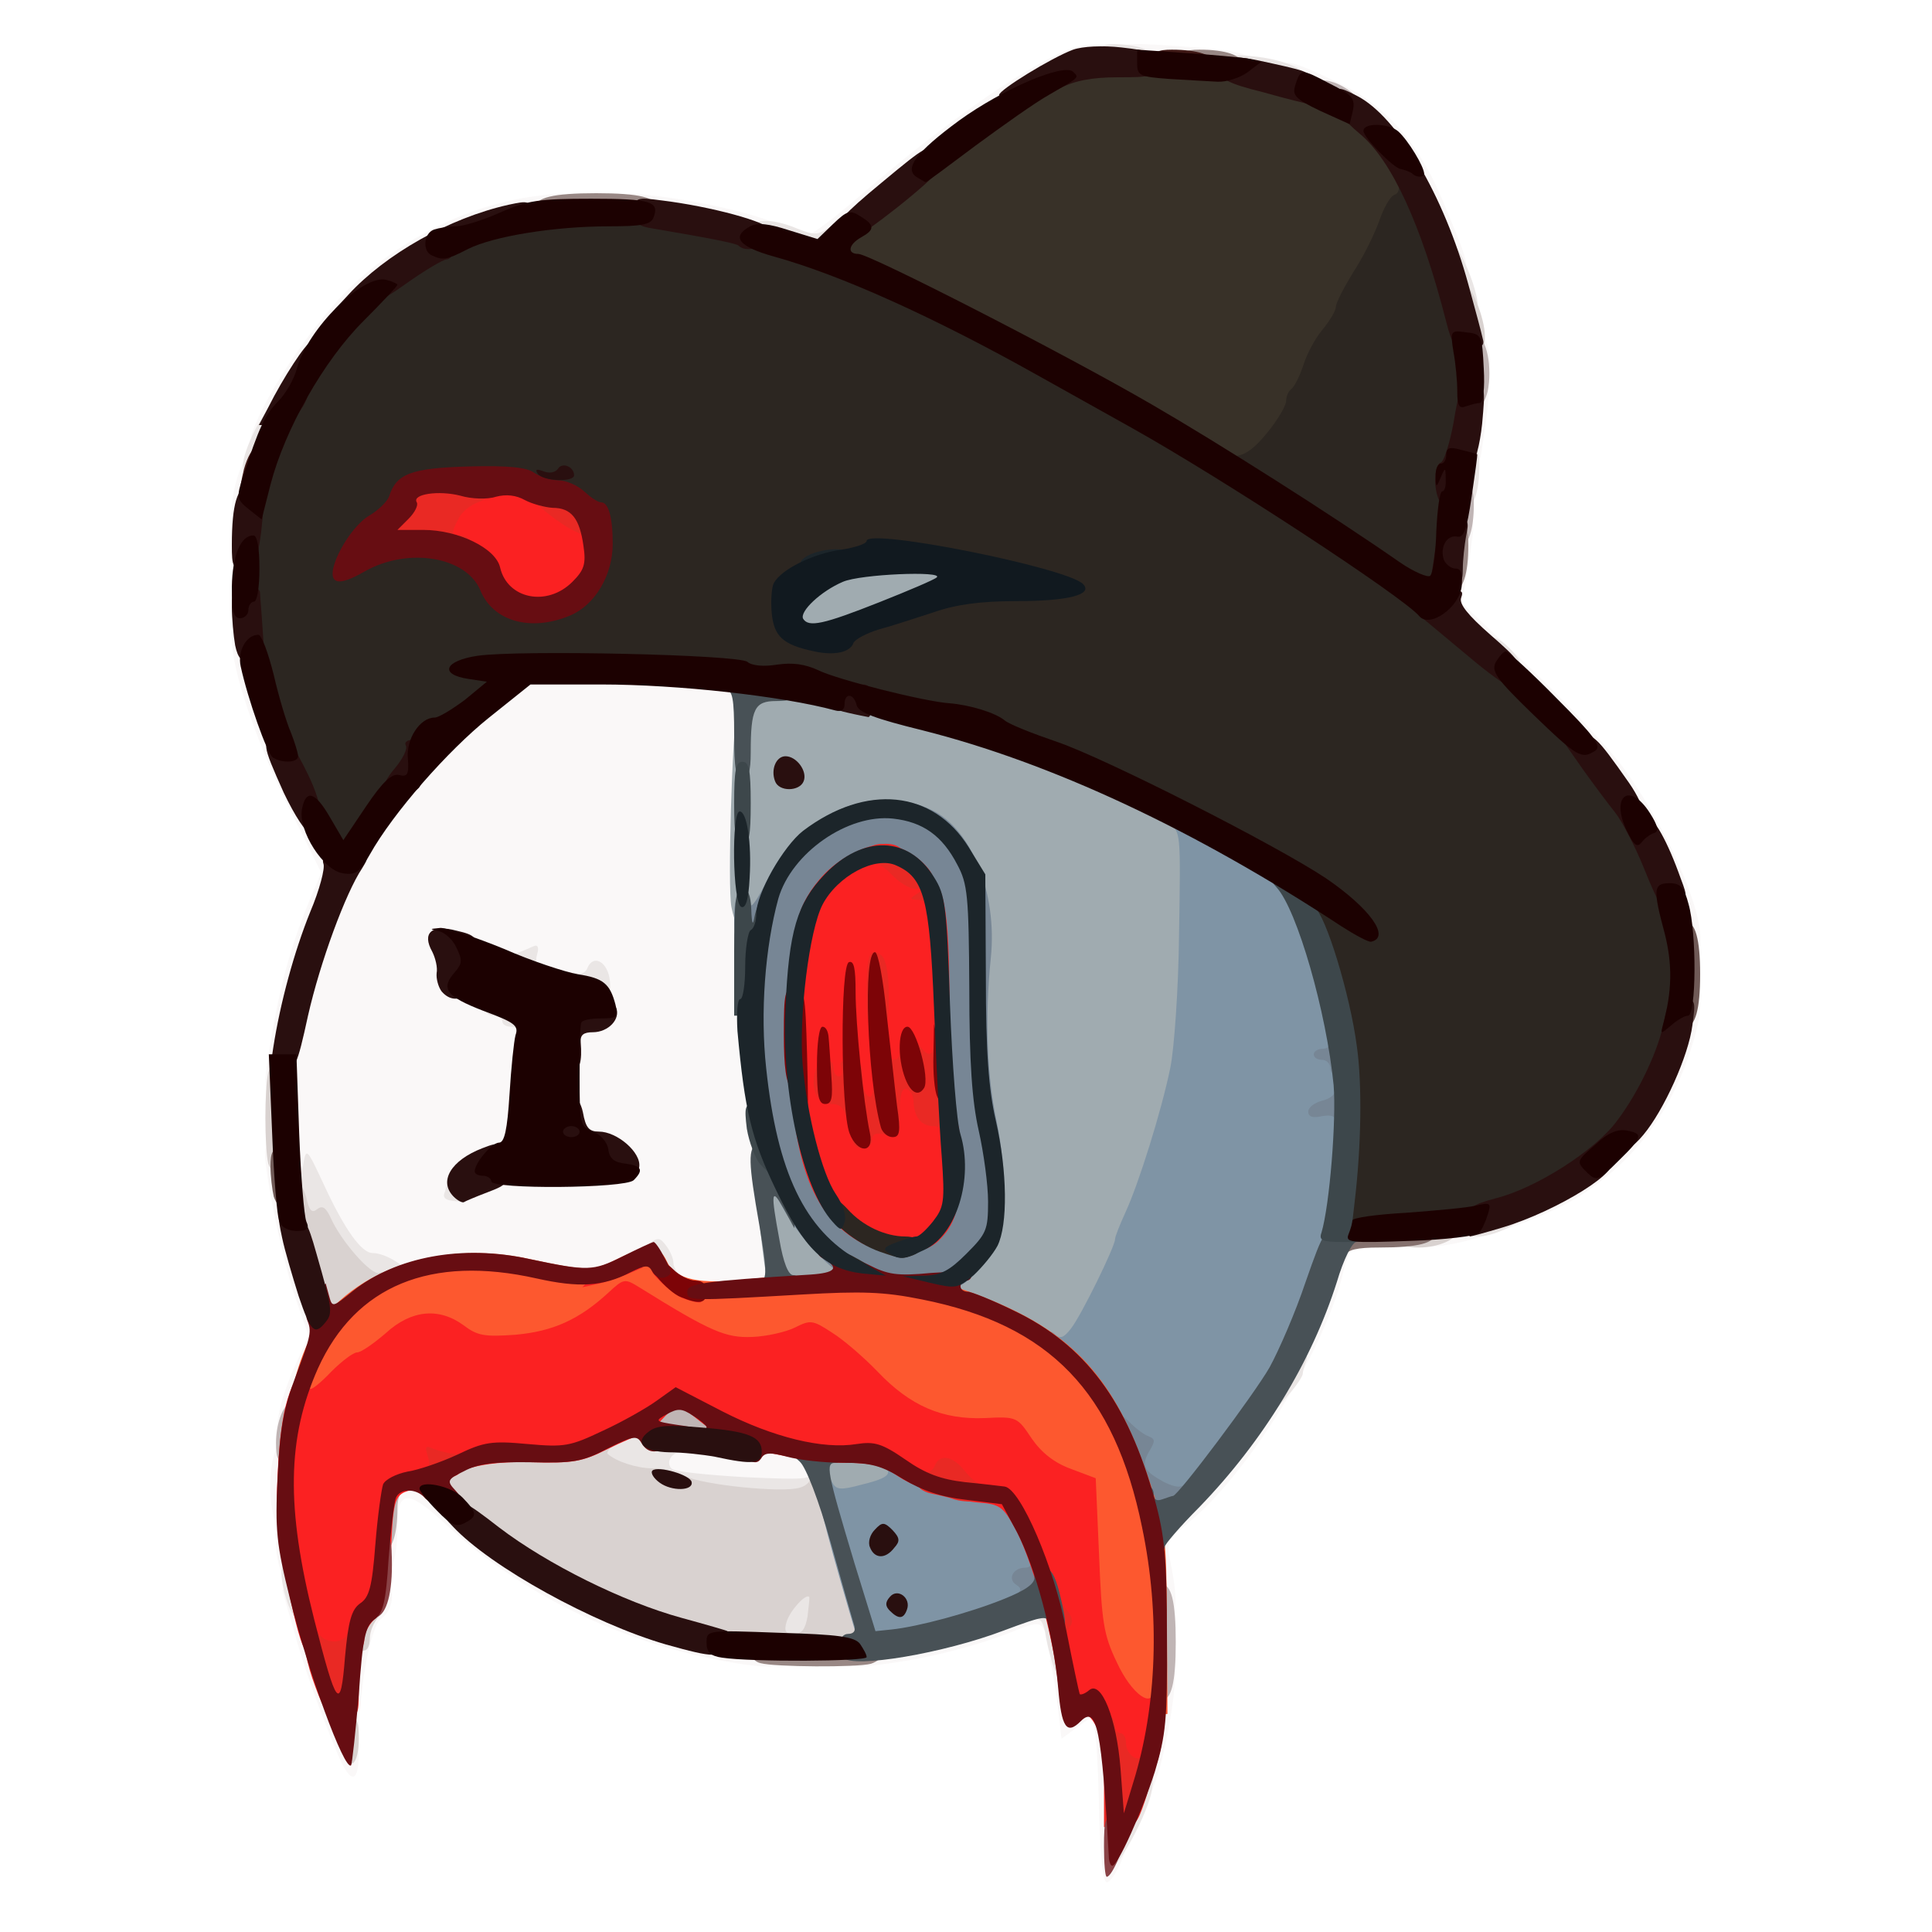 <?xml version="1.0" encoding="utf-8"?>
<!DOCTYPE svg PUBLIC "-//W3C//DTD SVG 1.0//EN" "http://www.w3.org/TR/2001/REC-SVG-20010904/DTD/svg10.dtd">
<svg version="1.0" xmlns="http://www.w3.org/2000/svg" width="32px" height="32px" viewBox="0 0 350 350" preserveAspectRatio="xMidYMid meet">
 <g fill="#faf8f8">
  <path d="M199.1 328.3 c-0.1 -7.1 -0.5 -13.8 -0.8 -15 l-0.5 -2.3 -2.8 2 -2.7 2 -0.7 -6.1 c-0.4 -3.3 -1 -6.7 -1.3 -7.5 -0.4 -1 0.2 -1.4 2.1 -1.4 2.4 0 2.6 0.4 2.6 4 0 3.5 0.3 4 2.3 4 4.7 0 5.2 1.2 5.5 13.2 0.2 6.2 0.7 11.5 1.2 11.8 1 0.7 -2.2 8 -3.5 8 -0.7 0 -1.2 -4.6 -1.4 -12.7z"/>
  <path d="M206 323.3 c0 -1.6 0.7 -7 1.7 -12 1.4 -7.9 2 -9.3 3.6 -9.3 1.7 0 1.8 0.5 1.3 5.3 -1.2 9.5 -3.7 18.7 -5.2 18.7 -0.9 0 -1.4 -1.1 -1.4 -2.7z"/>
  <path d="M61.4 318.3 c-3.3 -7.8 -6.5 -16.6 -8.3 -23.4 l-2 -6.9 2.3 0 c2 0 2.6 1.2 5.2 9.3 l2.9 9.2 0.3 -5.2 c0.2 -3.8 0.7 -5.3 1.8 -5.3 0.9 0 1.4 -1 1.4 -2.7 0.1 -3.4 2.1 -6.3 4.4 -6.3 2.3 0 2.1 4.5 -0.3 6.2 -2.1 1.5 -4.3 13.9 -4.1 23.6 0.1 6.2 -1.3 6.7 -3.6 1.5z"/>
  <path d="M130.5 300.8 c-18.6 -3.5 -36.3 -12.2 -49.7 -24.6 -6.8 -6.4 -8.8 -6.3 -8.8 0 0 5.7 -0.9 8.8 -2.6 8.8 -1.6 0 -1.7 -2.5 -0.8 -11.9 l0.7 -6.1 4.6 0 c4.2 0 5.1 0.4 9.1 4.5 12.7 12.9 34.8 23.7 53.4 26 4.6 0.6 5.6 1.1 5.6 2.6 0 2.2 -2.9 2.3 -11.5 0.7z"/>
  <path d="M154 300.3 c0 -1.7 1.1 -2.2 7.3 -3.2 4 -0.6 11.1 -2.5 15.7 -4.1 4.7 -1.6 10 -3 11.8 -3 3 0 3.2 0.2 3.2 3.5 0 3.7 -1.3 4.6 -2.8 1.8 -0.9 -1.5 -1.4 -1.5 -6.3 0.5 -6.7 2.6 -15.6 4.8 -23.1 5.7 -5.3 0.7 -5.8 0.6 -5.8 -1.2z"/>
  <path d="M208.6 288.4 c-1 -7.6 -0.7 -13.4 0.7 -13.5 1.5 0 11.8 -11.9 17.2 -19.9 2.2 -3.2 4.6 -5.9 5.3 -6 0.6 0 1.2 -0.9 1.2 -2.1 0 -1.1 1.3 -5.1 2.9 -8.8 1.6 -3.7 3.2 -8.2 3.6 -9.9 0.6 -2.8 1.1 -3.2 3.8 -3.2 1.8 0 2.7 0.4 2.1 0.8 -0.6 0.4 -1.5 2.2 -1.9 4 -3 14 -17.4 37.4 -28.5 46.3 -3.6 2.9 -3.7 3.2 -2.9 7.2 1.4 7.1 1.1 9.7 -1 9.7 -1.4 0 -2 -1 -2.5 -4.6z"/>
  <path d="M50.6 283.8 c-1.1 -4.2 -0.7 -5.8 1.4 -5.8 1.7 0 2 0.7 2 4 0 4.5 -2.3 5.7 -3.4 1.8z"/>
  <path d="M49.6 274.8 c-1.5 -5.6 -0.3 -13.8 2 -13.8 1.1 0 1.4 1.9 1.4 8 0 6.1 -0.3 8 -1.4 8 -0.7 0 -1.6 -1 -2 -2.2z"/>
  <path d="M120.2 269.9 c-2 -0.8 -2.3 -1.5 -2 -5.1 l0.3 -4.3 14.1 0 c16.1 0 17.4 0.5 17.4 6.6 l0 3.9 -13.7 -0.1 c-7.6 -0.1 -14.8 -0.6 -16.1 -1z"/>
  <path d="M50.5 256.3 c0.3 -2.1 1.7 -6.2 3 -9 l2.4 -5.3 -2.5 -7.2 c-2.2 -6.5 -5.4 -21.9 -5.4 -26 0 -1 0.7 -1.8 1.5 -1.8 1.1 0 1.5 -1.2 1.5 -4.5 0 -3.3 -0.4 -4.5 -1.5 -4.5 -1.9 0 -1.9 -1.4 0 -12 1.6 -8.9 3.5 -15.5 6.7 -23.2 l2 -4.7 -6.1 -12.3 c-5.9 -12 -10.1 -24.5 -10.1 -30 0 -2.1 0.5 -2.8 1.9 -2.8 1.5 0 2.1 1 2.6 4.2 1.6 9.6 12.1 34.2 15.5 36.3 0.5 0.3 1.6 -0.8 2.4 -2.4 3.2 -6.1 13.9 -18.3 21.2 -24.1 l7.5 -6 15.3 0 c8.4 0 18.1 0.3 21.4 0.6 l6.1 0.7 0 26.6 c-0.1 26.5 1.3 47.9 4.7 70.1 0.7 5.2 1.4 11 1.4 12.8 l0 3.2 -9.9 0 c-11.3 0 -13.1 -0.4 -13.1 -3.1 0 -2.3 -1.2 -2.4 -5.2 -0.3 -3.4 1.8 -10.3 1.6 -22.6 -0.7 -5.8 -1 -8.3 -1 -11.8 -0.1 -5.4 1.5 -11.1 1.6 -11.9 0.2 -0.3 -0.5 -1.4 -1 -2.4 -1 -2.2 0 -5.2 -3.3 -7.7 -8.7 -1 -2.4 -2.4 -4.3 -3.1 -4.3 -1.4 0 0.5 8.6 3.7 17.4 2.5 6.5 2.3 8 -1.5 18.4 -2.2 5.6 -3.2 7.2 -4.7 7.2 -1.8 0 -1.9 -0.5 -1.3 -3.7z m60.5 -45.3 c0 -1.2 -3.4 -3 -5.8 -3 -2.5 0 -3.2 -3.4 -3.2 -15.1 0 -8.8 0 -8.9 2.4 -8.9 1.4 0 2.7 -0.4 3 -0.8 1 -1.7 -1.1 -2.9 -6.9 -4 -3.3 -0.7 -6.1 -1.7 -6.3 -2.2 -0.2 -0.6 -1.3 -1 -2.5 -1 -1.2 -0.1 -3.3 -0.7 -4.7 -1.5 -3.4 -2 -4.2 -1.8 -3.8 0.6 0.2 1.4 1.9 2.7 5.3 4.2 2.8 1.2 5.2 2.5 5.3 2.9 0.2 0.4 1 0.8 1.9 0.8 1.2 0 1.4 0.9 0.9 4.8 -0.3 2.6 -0.9 8.6 -1.2 13.3 -0.6 8.6 -0.6 8.7 -3.8 9.7 -2.5 0.8 -0.9 1 8.2 1.1 6.6 0.1 11.2 -0.3 11.2 -0.9z"/>
  <path d="M258 224.2 c0 -2.4 1.8 -3.2 7.6 -3.2 2.4 0 4.4 -0.3 4.4 -0.8 0 -0.4 3 -2.1 6.6 -3.7 12.8 -5.5 24.8 -20.1 26.9 -32.4 0.5 -3.1 1.1 -4.1 2.6 -4.1 2.5 0 2.5 3.3 -0.1 11.1 -3.7 10.9 -10.2 19.4 -19.7 25.5 -5.4 3.5 -16.8 7.7 -24 8.9 -3.8 0.6 -4.3 0.5 -4.3 -1.3z"/>
  <path d="M303.1 167.5 c-1.6 -6.9 -6.7 -17.2 -12.4 -24.7 -4.7 -6.2 -22.3 -24.8 -23.6 -24.8 -0.4 0 -2 -1.4 -3.6 -3 l-2.9 -3 1.2 -7 c0.7 -3.9 1.2 -8.2 1.2 -9.5 0 -1.8 0.5 -2.5 2 -2.5 2.3 0 2.4 0.9 0.9 9.9 l-1 6.4 11.9 11.3 c6.6 6.3 14.2 14.4 17 18.1 10.7 14.6 17.8 34.3 12.4 34.3 -1.5 0 -2.2 -1.3 -3.1 -5.5z"/>
  <path d="M42 92.4 c0 -4.2 2.2 -10.4 3.7 -10.4 1.4 0 1.7 4.5 0.7 9.9 -0.8 4.1 -4.4 4.5 -4.4 0.5z"/>
  <path d="M265 80.3 c0 -8.4 1 -12.3 3.2 -12.3 1.9 0 2 2.2 0.2 13.8 -0.8 5.3 -3.4 4.1 -3.4 -1.5z"/>
  <path d="M45.7 78.3 c2.8 -7.7 11.3 -20 18 -26.5 9.5 -8.9 21.5 -14.8 33.6 -16.3 5.3 -0.7 5.7 -0.6 5.7 1.3 0 1.6 -0.9 2.1 -4.5 2.7 -6.1 0.9 -14.9 3.9 -20.1 7 -9.3 5.5 -20.7 18.1 -26.3 29.3 -1.6 3.2 -2.7 4.2 -4.6 4.2 -1.9 0 -2.3 -0.4 -1.8 -1.7z"/>
  <path d="M266 63.5 c0 -4 2.4 -4.9 3.4 -1.2 1 3.7 0.7 4.7 -1.4 4.7 -1.6 0 -2 -0.7 -2 -3.5z"/>
  <path d="M261 47.9 c0 -0.7 -2 -5.3 -4.3 -10.3 -3.3 -6.9 -5.6 -10.2 -9.3 -13.4 -6.4 -5.7 -6.2 -5.5 -11.1 -7.1 -3.5 -1.2 -4.3 -1.9 -4.3 -3.8 0 -2.9 1.3 -2.7 10.7 1.8 8.3 4 14.2 10.6 18.6 21.1 5.3 12.7 5.3 12.8 2.3 12.8 -1.4 0 -2.6 -0.5 -2.6 -1.1z"/>
  <path d="M146 43.3 c0 -0.9 0.3 -1.4 0.6 -1 0.4 0.3 4.3 -2.6 8.8 -6.5 23.1 -20 43.6 -32.3 43.6 -26 0 1.1 -1.6 2.3 -4.3 3.5 -5.3 2.2 -19.1 12.1 -32.4 23.2 -7.9 6.5 -10.9 8.5 -13.3 8.5 -2.1 0 -3 -0.5 -3 -1.7z"/>
  <path d="M123.3 40.6 c-8.6 -1.8 -10.3 -2.4 -10.3 -4 0 -1.6 0.6 -1.8 5.8 -1.1 10.5 1.2 23.2 4.6 23.2 6.1 0 1.9 -5.9 1.6 -18.7 -1z"/>
  <path d="M211.3 12.3 c-7.7 -0.4 -8.3 -0.5 -8.3 -2.5 0 -2 0.3 -2.1 9.8 -1.5 11.4 0.8 14.2 1.4 14.2 3.3 0 1 -1.1 1.3 -3.7 1.2 -2.1 -0.1 -7.5 -0.4 -12 -0.5z"/>
 </g>
 <g fill="#eae6e5">
  <path d="M200.3 335.3 c0.8 -6.4 4.9 -15.3 7.1 -15.3 1.6 0 1.8 0.6 1.3 4.1 -0.5 4.1 -6.4 14.9 -8 14.9 -0.5 0 -0.7 -1.7 -0.4 -3.7z"/>
  <path d="M191.2 302.8 c-0.6 -1.3 -1.3 -4 -1.7 -6.1 -0.4 -2.8 -1 -3.7 -2.1 -3.3 -0.9 0.4 -1.4 -0.1 -1.4 -1.4 0 -1.6 0.7 -2 3.4 -2 3 0 3.4 0.4 4 3.1 0.9 4.5 0.7 11.9 -0.2 11.9 -0.5 0 -1.4 -1 -2 -2.2z"/>
  <path d="M139.2 293.8 c0.6 -5.9 2.4 -7.8 7.5 -7.8 2.9 0 3.3 0.3 3.3 2.8 0 1.5 -0.3 4.4 -0.6 6.5 l-0.7 3.7 -5 0 -5 0 0.5 -5.2z"/>
  <path d="M52.2 290.7 c-1.8 -5.1 -1.6 -8.7 0.7 -8.7 1.8 0 3.1 3.9 3.1 9.8 0 3.3 -2.4 2.7 -3.8 -1.1z"/>
  <path d="M127.8 272.3 c-3.4 -0.3 -4.8 -0.8 -4.8 -1.9 0 -1 -1.4 -1.4 -5.5 -1.4 -7.9 0 -10.5 -1.5 -10.5 -6 0 -3 0.5 -3.9 2.5 -4.8 3.7 -1.7 9.2 -1.5 9.9 0.3 0.3 0.8 1.7 1.5 3.1 1.5 1.6 0 2.5 0.6 2.5 1.5 0 0.8 -0.6 1.5 -1.4 1.5 -1.9 0 -3.1 1.9 -1.9 3.1 0.5 0.5 6.4 1.1 13.2 1.5 11 0.5 12.3 0.4 11.8 -1 -0.5 -1.1 0 -1.6 1.3 -1.6 1.6 0 2 0.7 2 3.4 0 2.2 -0.6 3.6 -1.6 4 -1.6 0.6 -12 0.5 -20.6 -0.1z"/>
  <path d="M231 251.8 c0 -5.2 0.9 -6.8 3.7 -6.8 1.9 0 2.4 0.4 1.9 1.6 -0.3 0.9 -0.6 1.9 -0.6 2.3 0 0.4 -1.1 2.1 -2.5 3.7 l-2.5 2.9 0 -3.7z"/>
  <path d="M60.6 229.3 c-2 -2.5 -3.6 -5 -3.6 -5.5 0 -0.4 -0.8 -0.8 -1.9 -0.8 -2.4 0 -3.1 -2.6 -3.1 -11.2 0 -7.7 1.9 -9.5 2.1 -2 0.2 4.3 0.2 4.4 0.8 1.3 0.6 -3.3 0.6 -3.3 4 4 3.6 7.7 6.6 11.9 8.6 11.9 2.4 0 6.5 2.6 6.5 4.1 0 2 -2 2.9 -6.4 2.9 -2.8 0 -4 -0.8 -7 -4.7z"/>
  <path d="M116.9 229.9 c-1.1 -2.8 -1.1 -3.3 0.7 -4.6 1.6 -1.2 2 -1.1 3.1 0.4 0.7 0.9 1.3 2.3 1.3 3.1 0 0.8 0.8 2.1 1.8 2.8 1.5 1.2 1.3 1.3 -1.9 1.4 -3.2 0 -3.8 -0.4 -5 -3.1z"/>
  <path d="M265 222.1 c0 -1.3 1 -2 3.1 -2.5 7.7 -1.5 10.4 0.1 4.9 2.9 -4.2 2.1 -8 2 -8 -0.4z"/>
  <path d="M80.5 216.2 c0.3 -0.8 0.5 -1.8 0.5 -2.3 0 -0.5 0.9 -0.9 2 -0.9 1.4 0 2 0.7 2 2.4 0 1.9 -0.5 2.4 -2.5 2.2 -1.7 -0.1 -2.3 -0.6 -2 -1.4z"/>
  <path d="M93.6 187.5 c0.4 -0.9 0 -1.5 -1 -1.5 -0.9 0 -1.6 -0.4 -1.6 -1 0 -0.5 -0.7 -1 -1.5 -1 -0.8 0 -1.5 -0.4 -1.5 -1 0 -0.5 2 -1 4.5 -1 4.5 0 4.5 0 4.5 3.5 0 2.8 -0.4 3.5 -2 3.5 -1.3 0 -1.8 -0.5 -1.4 -1.5z"/>
  <path d="M104.8 180.3 c-1 -0.2 -1.8 -1.4 -1.8 -2.5 0 -1.3 0.5 -1.8 1.4 -1.5 0.8 0.3 1.7 -0.1 2 -0.9 1.1 -2.7 3.8 -1.1 4.1 2.4 0.3 3.3 -0.8 3.8 -5.7 2.5z"/>
  <path d="M55 173.5 c0 -3 0.3 -3.5 2.4 -3.5 2.3 0 2.4 0.2 1.3 3.5 -0.6 1.9 -1.6 3.5 -2.4 3.5 -0.8 0 -1.3 -1.3 -1.3 -3.5z"/>
  <path d="M92 175.1 c0 -1 0.8 -2.1 1.8 -2.5 0.9 -0.3 2.2 -0.9 2.9 -1.2 0.7 -0.3 1 0.2 0.6 1.5 -0.4 1.5 -0.1 2.1 1.1 2.1 0.9 0 1.6 0.5 1.6 1 0 0.6 -1.8 1 -4 1 -3.3 0 -4 -0.4 -4 -1.9z"/>
  <path d="M270 118 c0 -2.7 0.2 -2.9 1.9 -1.9 1 0.7 2.3 2 3 3 1 1.7 0.8 1.9 -1.9 1.9 -2.7 0 -3 -0.3 -3 -3z"/>
  <path d="M264 86.5 c0 -4.8 0.2 -5.5 2 -5.5 1.6 0 2 0.7 2 3.3 0 4.7 -1 7.7 -2.6 7.7 -1 0 -1.4 -1.5 -1.4 -5.5z"/>
  <path d="M44 84.4 c0 -2.8 3.8 -10.4 5.2 -10.4 1.2 0 1 5.9 -0.4 9.7 -1.5 4.1 -4.8 4.6 -4.8 0.7z"/>
  <path d="M262.6 53.8 c-0.9 -3.5 -0.7 -9.8 0.3 -9.8 1 0 3.5 5.2 4.5 9.3 0.6 2.4 0.3 2.7 -1.8 2.7 -1.6 0 -2.6 -0.7 -3 -2.2z"/>
  <path d="M139.3 44.7 c-2.1 -0.7 -3.3 -1.8 -3.3 -2.9 0 -2.2 3.6 -2.4 8.4 -0.4 3 1.2 3.7 1.2 5.5 0 2 -1.4 2.1 -1.4 2.1 1.5 0 3 -0.1 3.1 -4.7 3 -2.7 -0.1 -6.3 -0.7 -8 -1.2z"/>
  <path d="M225.8 14.3 c-2 -0.3 -2.8 -1 -2.8 -2.5 0 -1.9 0.4 -2 4.9 -1.5 4.8 0.6 9.1 2.4 9.1 3.9 0 0.8 -6.3 0.8 -11.2 0.1z"/>
  <path d="M199 10 c0 -1.5 0.7 -2 2.8 -2 4.2 0 7.2 1.1 7.2 2.6 0 1 -1.4 1.4 -5 1.4 -4.3 0 -5 -0.3 -5 -2z"/>
 </g>
 <g fill="#d9d2d0">
  <path d="M62 317.5 c-1.6 -4.2 -1.3 -6.5 1 -6.5 1.7 0 2 0.7 2 3.9 0 4.8 -1.6 6.2 -3 2.6z"/>
  <path d="M63 296.5 l0 -5.5 3.7 0 c3.4 0 3.5 0.1 2 1.8 -1 1 -1.7 2.8 -1.7 4 0 1.2 -0.4 2.2 -1 2.2 -0.5 0 -1 0.7 -1 1.5 0 0.8 -0.4 1.5 -1 1.5 -0.5 0 -1 -2.5 -1 -5.5z"/>
  <path d="M121.7 296.4 c-14.9 -4.1 -26.7 -10.2 -38.4 -20.1 -4.5 -3.8 -5.3 -5 -5.3 -7.9 0 -5.1 4 -6.8 16 -7.1 5.2 -0.1 11.8 -0.4 14.5 -0.8 4.6 -0.5 4.8 -0.5 3.1 0.9 -1.1 0.9 -1.8 1.7 -1.5 2 1.6 1.4 5.3 2.6 8.1 2.6 1.8 0 4.5 0.6 5.9 1.4 3.1 1.6 17.7 3.1 20.8 2.1 1.2 -0.3 2.1 -1.3 2.1 -2.1 0 -0.8 0.8 -1.4 1.8 -1.4 1.3 0 2.4 2.6 5.1 11.8 1.9 6.4 3.6 13.8 3.9 16.5 l0.4 4.7 -13.9 -0.1 c-11.3 0 -15.4 -0.5 -22.6 -2.5z m24.6 -3.6 c0.2 -1.8 0.4 -3.4 0.3 -3.5 -0.6 -0.7 -3.5 2.5 -4.1 4.5 -0.5 1.7 -0.2 2.2 1.3 2.2 1.5 0 2.1 -0.9 2.5 -3.2z"/>
  <path d="M55.6 234.3 c-1 -3.2 -2.2 -7.1 -2.7 -8.7 -1.4 -4.6 -1.1 -11.6 0.5 -11.6 0.8 0 1.7 1.4 2.1 3 0.5 2.3 1 2.8 1.9 2.1 1 -0.8 1.6 -0.4 2.5 1.5 1.9 4.3 7.4 10.5 8.8 10 0.8 -0.4 1.3 0.3 1.3 1.7 0 2.9 -6 7.7 -9.8 7.7 -2.7 0 -3.1 -0.5 -4.6 -5.7z"/>
  <path d="M254 224 c0 -1.7 0.7 -2 5 -2 2.8 0 5 0.4 5 1 0 1.5 -3.5 3 -6.9 3 -2.4 0 -3.1 -0.4 -3.1 -2z"/>
  <path d="M48.6 210.8 c-0.7 -3 -0.7 -13.6 0 -16.5 0.4 -1.3 1.3 -2.3 2 -2.3 1.1 0 1.4 2.2 1.4 10.5 0 8.3 -0.3 10.5 -1.4 10.5 -0.7 0 -1.6 -1 -2 -2.2z"/>
  <path d="M264.6 60.9 c-0.9 -4.6 -0.7 -9.9 0.3 -9.9 1.4 0 4.1 6.5 4.1 9.9 0 4.4 -3.5 4.4 -4.4 0z"/>
 </g>
 <g fill="#c0b5b5">
  <path d="M209 297.5 c0 -8.3 0.3 -10.5 1.4 -10.5 1.8 0 2.6 3.1 2.6 10.5 0 7.4 -0.8 10.5 -2.6 10.5 -1.1 0 -1.4 -2.2 -1.4 -10.5z"/>
  <path d="M68 275 l0 -6 3.8 0.1 c2 0.1 2.9 0.3 2 0.6 -1.2 0.3 -1.8 1.4 -1.8 3.6 0 4.7 -1 7.7 -2.6 7.7 -1 0 -1.4 -1.6 -1.4 -6z"/>
  <path d="M50 261.4 c0 -3.8 1.5 -7.4 3 -7.4 0.6 0 1 2.5 1 5.5 0 4.8 -0.2 5.5 -2 5.5 -1.6 0 -2 -0.7 -2 -3.6z"/>
  <path d="M119.8 261.3 c-3.6 -0.4 -3.8 -0.6 -3.8 -3.8 0 -4 2 -5.5 7.2 -5.5 4.9 0 7.8 2.4 7.8 6.6 0 3.3 -0.1 3.4 -3.7 3.2 -2.1 -0.1 -5.5 -0.3 -7.5 -0.5z"/>
  <path d="M263 93.5 c0 -4.8 0.2 -5.5 2 -5.5 1.6 0 2 0.7 2 3.3 0 4.7 -1 7.7 -2.6 7.7 -1 0 -1.4 -1.5 -1.4 -5.5z"/>
  <path d="M266 67.5 c0 -5 0.3 -6.5 1.5 -6.5 1.8 0 2.9 5.7 2 9.9 -0.4 1.7 -1.3 3.1 -2.1 3.1 -1.1 0 -1.4 -1.6 -1.4 -6.5z"/>
  <path d="M239 16.6 c0 -2 0.4 -2.3 2.2 -1.8 1.3 0.3 3.1 1.4 4.2 2.4 1.9 1.8 1.9 1.8 -2.2 1.8 -3.8 0 -4.2 -0.2 -4.2 -2.4z"/>
 </g>
 <g fill="#a0abb0">
  <path d="M147.6 269.9 c-1.6 -8 -1.5 -8 7.7 -7.7 l8.2 0.3 0.3 4.1 c0.3 4.1 0.3 4.1 -4.2 5.3 -2.5 0.6 -6 1.1 -7.9 1.1 -3.1 0 -3.5 -0.4 -4.1 -3.1z"/>
  <path d="M188.4 244.9 c-0.8 -1.3 -14.3 -7.9 -16.1 -7.9 -0.8 0 -1.3 -1.3 -1.3 -3.6 0 -2.7 0.7 -4.1 2.5 -5.6 5.6 -4.4 6.6 -9.6 4.1 -21.5 -2.4 -11.3 -3.1 -23.8 -1.6 -29.9 3.3 -13.8 -6.8 -30 -17.5 -28 -6.2 1.2 -12.7 6.6 -16 13.4 -2.7 5.6 -3.3 6.2 -6.1 6.2 -2.9 0 -3.2 -0.4 -3.9 -3.7 -0.7 -3.7 0.1 -30.9 1.1 -37.2 l0.5 -3.4 9.2 0.6 c16.4 0.9 43.5 8.8 65 19 l8.9 4.1 -0.5 21.6 c-0.2 11.8 -1 24.2 -1.7 27.5 -1.6 7.7 -5.7 20.9 -8.1 26.1 -1 2.2 -1.9 4.4 -1.9 4.9 0 1.2 -6.7 14.7 -8.4 16.8 -1.5 1.9 -7.1 2.3 -8.2 0.6z"/>
  <path d="M138.7 230.3 c-0.4 -2.1 -0.9 -6.8 -1.3 -10.5 l-0.7 -6.8 3.4 0 c3 0 3.7 0.5 5.9 4.6 1.3 2.6 3.7 5.6 5.2 6.7 2.2 1.6 2.8 2.9 2.8 5.9 l0 3.8 -7.4 0 -7.3 0 -0.6 -3.7z"/>
  <path d="M142.7 115.3 c-1.6 -1.5 -0.6 -7.3 1.6 -9.4 4 -3.8 8.1 -4.9 18.7 -4.9 l10.1 0 -0.3 3.6 c-0.3 3.5 -0.4 3.6 -10.3 7.5 -9.4 3.7 -18 5.1 -19.8 3.2z"/>
 </g>
 <g fill="#7f94a5">
  <path d="M155.6 297.8 c-5 -16.7 -7.6 -26.8 -7.6 -28.5 0 -2.6 1.5 -3 2.8 -0.7 0.7 1.3 1.5 1.4 5.5 0.3 5 -1.2 5.8 -2.2 3 -3.8 -1.5 -0.8 -1.1 -1 1.9 -1.1 2 0 5.2 0.9 7 2 1.8 1 6.2 2.3 9.8 2.7 l6.5 0.8 2.7 5 c2.7 4.9 3.8 12.5 1.8 12.5 -0.5 0 -1 1.1 -1 2.4 0 2.2 -0.9 2.7 -7.7 4.9 -13.8 4.5 -24 5.9 -24.7 3.5z"/>
  <path d="M207.3 271 c-2.7 -1.6 -3.3 -2.6 -3.3 -5.5 0 -1.9 -0.4 -3.5 -0.9 -3.5 -0.5 0 -2.1 -2 -3.5 -4.4 -1.4 -2.5 -4.2 -6.1 -6.1 -8.2 -2.1 -2.2 -3.5 -4.7 -3.5 -6.2 0 -2 0.3 -2.3 1.1 -1.5 0.9 0.9 1.6 0.7 2.9 -1 1.9 -2.4 8 -14.9 8 -16.2 0 -0.5 0.9 -2.7 1.9 -4.9 2.4 -5.2 6.5 -18.3 8.1 -26.1 0.7 -3.3 1.5 -14.3 1.6 -24.5 0.3 -18.2 0.3 -18.5 -1.9 -19.7 -2 -1.1 -1.8 -1.2 2.2 -1.3 3.5 0 5.9 1 12.9 5.2 9.7 6 10.7 7.6 14.8 23.7 4.8 18.7 4.1 40 -1.8 57.6 -3.9 11.6 -8.1 19.4 -16.4 30 -5.8 7.4 -7.1 8.5 -9.8 8.5 -1.7 0 -4.6 -0.9 -6.3 -2z"/>
 </g>
 <g fill="#998885">
  <path d="M137.8 301.3 c-1 -0.2 -1.8 -1.1 -1.8 -1.9 0 -1.1 2.3 -1.4 12 -1.4 9.6 0 12 0.3 12 1.4 0 0.7 -1 1.6 -2.2 2 -2.6 0.7 -17.4 0.6 -20 -0.1z"/>
  <path d="M262 101 c0 -5.3 0.2 -6 2 -6 1.6 0 2 0.7 2 3.8 0 5.2 -1 8.2 -2.6 8.2 -1 0 -1.4 -1.6 -1.4 -6z"/>
  <path d="M97 37.6 c0 -1.8 3.2 -2.6 11 -2.6 7.8 0 11 0.8 11 2.6 0 1.1 -2.3 1.4 -11 1.4 -8.7 0 -11 -0.3 -11 -1.4z"/>
  <path d="M214 11 c0 -1.6 0.7 -2 3.3 -2 4.7 0 7.7 1 7.7 2.6 0 1 -1.5 1.4 -5.5 1.4 -4.8 0 -5.5 -0.2 -5.5 -2z"/>
 </g>
 <g fill="#778695">
  <path d="M183.5 289.5 c1.6 -1.3 1.7 -1.7 0.6 -2.4 -1.6 -1 -0.6 -3.1 1.6 -3.1 1 0 1.3 -0.6 0.9 -1.6 -0.4 -1.2 0 -1.5 1.7 -1.2 1.9 0.3 2.2 0.9 2.2 4.8 l0 4.5 -4.5 0.3 c-4.2 0.2 -4.4 0.1 -2.5 -1.3z"/>
  <path d="M205.4 271.3 c-0.4 -2.1 -1.3 -4.7 -2 -5.8 -1.3 -1.8 -2 -9.5 -0.9 -9.5 0.3 0 1.3 0.8 2.4 1.9 1 1 2.5 2.1 3.2 2.3 1.2 0.5 1.2 0.9 0.1 2.7 -1.5 2.6 -1 3.6 2.7 5.6 2.1 1 3.1 1.1 4 0.2 0.8 -0.8 1.1 -0.3 1.1 2 0 3.4 -1.3 4.3 -6.5 4.3 -3.1 0 -3.5 -0.3 -4.1 -3.7z"/>
  <path d="M154.8 232.5 c-4.4 -2.5 -9.5 -7.7 -12.7 -13.2 -4.9 -8.5 -6.4 -15.8 -6.5 -33 -0.1 -11.5 -0.4 -15.3 -1.3 -15.3 -0.9 0 -1.3 -1.6 -1.3 -4.5 0 -3.3 0.4 -4.5 1.5 -4.5 0.8 0 1.5 0.8 1.5 1.8 0 0.9 1.4 -1.1 3 -4.4 5.8 -12 19.2 -17.7 29.7 -12.7 7.3 3.4 12 15.1 10.8 26.8 -1.1 10.6 -0.7 21.3 1 29.4 1.9 9.1 1.9 19.4 0.1 22.9 -0.8 1.5 -2.8 3.9 -4.5 5.5 -2.8 2.5 -3.8 2.7 -10.8 2.7 -4.9 -0.1 -8.8 -0.6 -10.5 -1.5z m12.4 -11 c4 -3.9 4.9 -8.6 3.2 -16.3 -0.8 -4 -1.4 -12.6 -1.4 -21.2 0 -16 -0.8 -20.4 -4.5 -24.4 -3.6 -3.9 -7 -3.4 -12 1.8 -6.8 7 -9.1 21 -6 37.1 2.7 14.5 5.8 20.2 13 23.9 4 2.1 4.8 2 7.7 -0.9z"/>
  <path d="M242 203.4 c0 -1.2 -0.7 -1.5 -2.5 -1.2 -1.7 0.4 -2.5 0.1 -2.5 -0.8 0 -0.8 1.1 -1.6 2.5 -2 1.4 -0.3 2.5 -1.2 2.5 -2 0 -0.8 0.7 -1.4 1.5 -1.4 1.1 0 1.5 1.2 1.5 4.5 0 3.3 -0.4 4.5 -1.5 4.5 -0.8 0 -1.5 -0.7 -1.5 -1.6z"/>
  <path d="M241 193.5 c0 -0.8 -0.7 -1.5 -1.5 -1.5 -0.8 0 -1.5 -0.4 -1.5 -1 0 -0.5 0.7 -1 1.6 -1 1 0 1.4 -0.6 1 -1.5 -0.4 -1 0.1 -1.5 1.4 -1.5 1.7 0 2 0.7 2 4 0 2.9 -0.4 4 -1.5 4 -0.8 0 -1.5 -0.7 -1.5 -1.5z"/>
 </g>
 <g fill="#fd582f">
  <path d="M203.7 310.3 c-0.9 -0.2 -2.9 -3 -4.4 -6.1 -2.4 -5.1 -2.7 -7.3 -3.2 -19.6 l-0.6 -13.8 -4.5 -1.7 c-3.1 -1.1 -5.2 -2.8 -6.9 -5.4 -2.4 -3.6 -2.6 -3.7 -8.6 -3.7 -8.4 0 -12.8 -2 -20.6 -9.6 l-6.7 -6.4 -4.8 0.8 c-10.7 1.6 -14.5 1 -22.2 -3.5 l-7.3 -4.2 -4.4 3 c-5.9 4 -9.4 4.9 -18.6 4.9 -6.1 0 -8.1 -0.4 -10.2 -2 -1.4 -1.1 -2.8 -2 -3.2 -2 -0.4 0 -2.5 1.6 -4.6 3.5 -2.2 1.9 -4.5 3.5 -5.2 3.5 -0.7 0 -2.8 1.6 -4.7 3.5 -2.5 2.6 -4.2 3.5 -6.7 3.5 -2.9 0 -3.3 -0.3 -3.3 -2.7 0.1 -1.6 1.1 -5.2 2.4 -8.2 5.6 -13 22.9 -19.9 40.6 -16 10.2 2.2 11.5 2.2 15.8 0 5.4 -2.7 7.6 -2.7 9 0.4 1.5 3.3 5.9 4.3 15.1 3.2 12.1 -1.4 32.6 -0.3 39.1 2.1 18.6 6.6 26.6 14.9 33 33.8 3.2 9.5 3.3 10.5 3.4 26.4 l0.1 16.5 -3 0.2 c-1.6 0 -3.8 -0.1 -4.8 -0.4z"/>
 </g>
 <g fill="#85716e">
  <path d="M241 225.5 l0 -3.5 9.5 0 c7.4 0 9.5 0.3 9.5 1.4 0 1.8 -3.1 2.6 -10.1 2.6 -4.1 0 -5.8 0.4 -6.3 1.5 -1 2.7 -2.6 1.5 -2.6 -2z"/>
 </g>
 <g fill="#fb2122">
  <path d="M202.5 321.2 c-0.6 -0.4 -1.6 -2.5 -2.4 -4.7 -1.8 -5.2 -2.9 -6.5 -5.6 -6.5 -2 0 -2.3 -0.6 -2.9 -5.7 -0.9 -8.3 -4.8 -22.2 -7.7 -27.4 -2.2 -4 -2.8 -4.4 -6.7 -4.7 -2.3 -0.2 -4.2 -0.7 -4.2 -1.3 0 -0.5 -1.5 -0.9 -3.3 -0.9 -1.8 0 -4.8 -1.1 -6.9 -2.5 -2.9 -2 -4.9 -2.5 -9.7 -2.5 -6.1 0 -17.9 -2.3 -21.5 -4.2 -1.2 -0.6 -3.4 -2.2 -4.9 -3.4 -3.6 -3 -4.3 -3 -7.1 0.1 -1.3 1.4 -2.9 2.5 -3.5 2.5 -0.6 0 -3.4 1.2 -6.2 2.6 -4.4 2.2 -6.2 2.5 -13.3 2.3 -7.9 -0.3 -14.1 1.1 -15.7 3.4 -0.3 0.5 -2.5 1.1 -4.8 1.4 -4.8 0.7 -4.9 0.8 -5.3 13.1 -0.3 7.3 -0.6 8.6 -2.6 10.2 -1.2 1 -2.2 2.7 -2.2 3.9 0 2.5 -2.8 4.1 -7 4.1 -3.7 0 -4.3 -1.3 -7.2 -15 -1.5 -7.2 -1.9 -11.8 -1.5 -19 0.6 -12.2 2.1 -17.1 6.5 -21.2 l3.4 -3.3 -2.2 4.3 c-1.2 2.4 -2 4.6 -1.8 4.8 0.3 0.2 2 -1.2 3.8 -3.1 1.9 -1.9 4 -3.5 4.7 -3.5 0.7 0 3 -1.6 5.2 -3.5 4.6 -4.2 9.6 -4.7 14.1 -1.4 2.5 1.9 3.8 2.1 9.4 1.7 6.7 -0.6 11.5 -2.7 16.9 -7.7 2.7 -2.5 2.9 -2.5 5.5 -0.9 13 8.1 15.7 9.2 20.5 9 2.6 -0.1 6.1 -0.9 7.7 -1.7 2.8 -1.4 3.2 -1.4 6.7 0.9 2.1 1.3 5.8 4.5 8.3 7.1 5.9 6.2 11.7 8.7 19.4 8.4 5.8 -0.3 5.9 -0.2 8.5 3.7 1.8 2.6 4.1 4.4 7.1 5.5 l4.5 1.7 0.6 13.8 c0.5 12.3 0.8 14.5 3.2 19.5 2.7 5.9 6.7 8.7 6.7 4.8 0 -1 0.5 -1.9 1 -1.9 1.3 0 1.3 9.5 -0.1 14.3 -0.8 3.1 -1.4 3.7 -3.7 3.7 -1.5 0 -3.2 -0.4 -3.7 -0.8z"/>
  <path d="M123.5 235.1 c-2 -0.9 -6.4 -5.1 -5.2 -5.1 0.6 0 7.6 4.5 8.6 5.6 0.7 0.6 -1.2 0.4 -3.4 -0.5z"/>
  <path d="M107.6 231 c1.6 -1.6 3 -2.1 5.5 -1.8 l3.4 0.4 -2.8 1.2 c-1.5 0.6 -4 1.5 -5.5 1.8 l-2.7 0.6 2.1 -2.2z"/>
  <path d="M156.5 225.4 c-9.8 -5.1 -13.5 -15.7 -13.5 -39.2 0 -16.5 1 -21.5 5.3 -26.7 4.6 -5.7 13.9 -8.7 15.4 -5 0.3 0.9 1.8 2.2 3.4 3 4 2.1 4.9 6.5 4.9 25.2 0 14.6 -0.2 16.2 -1.7 16.6 -1.6 0.3 -1.6 0.5 0.2 1.2 3.1 1.3 3.5 2.4 3.5 10.2 0 8.1 -0.9 11.2 -4.1 14.2 -2.8 2.6 -9 2.8 -13.4 0.5z"/>
  <path d="M89.8 109.8 c-0.9 -0.7 -1.8 -2.5 -2.2 -4 -0.4 -1.8 -1.8 -3.2 -4.6 -4.5 -3.5 -1.6 -4 -2.2 -4 -5.3 0 -5.3 2.2 -7.7 8.4 -9.1 6.3 -1.4 8.9 -0.9 13.7 2.5 1.9 1.4 4.4 3 5.7 3.5 1.9 0.9 2.2 1.8 2.2 7.1 0 5.1 -0.4 6.5 -2.5 8.5 -2 2.1 -3.4 2.5 -8.8 2.5 -3.5 0 -7 -0.5 -7.9 -1.2z"/>
 </g>
 <g fill="#e92924">
  <path d="M200 321 c0 -6 0.4 -10 1 -10 0.6 0 1 0.7 1 1.5 0 0.8 0.5 1.5 1 1.5 0.6 0 1 0.9 1 1.9 0 1 0.7 2.1 1.5 2.5 1 0.4 1.5 -0.1 1.5 -1.4 0 -1.1 0.5 -2 1 -2 1.5 0 1.2 6.1 -0.6 11.3 -1.4 4.2 -1.9 4.7 -4.5 4.7 l-2.9 0 0 -10z"/>
  <path d="M57.1 305.5 c-3.1 -8.2 -2.6 -14.8 0.6 -9.6 1.4 2.2 5.3 1.8 5.3 -0.5 0 -0.8 0.7 -1.4 1.6 -1.4 1.4 0 1.5 0.7 1 3.8 -0.3 2 -0.6 5.8 -0.6 8.5 0 4.5 -0.1 4.7 -2.9 4.7 -2.7 0 -3.2 -0.6 -5 -5.5z"/>
  <path d="M190.7 297.3 c-0.9 -0.8 -0.9 -8.3 -0.1 -8.3 0.3 0 1.4 1 2.4 2.3 1.3 1.5 1.5 2.6 0.8 3.4 -0.5 0.7 -0.7 1.7 -0.3 2.3 0.7 1.1 -1.7 1.4 -2.8 0.3z"/>
  <path d="M172.5 271.5 c-0.5 -0.2 -2.2 -0.6 -3.7 -0.9 -1.9 -0.4 -2.8 -1.3 -2.8 -2.6 0 -1.2 0.5 -1.7 1.4 -1.4 0.7 0.3 1.6 -0.2 1.9 -1 0.9 -2.3 3.3 -1.9 5.5 0.9 1.1 1.4 2.5 2.5 3.1 2.5 0.6 0 1.1 0.7 1.1 1.5 0 1.4 -3.7 2 -6.5 1z"/>
  <path d="M75 267 c0 -0.5 0.7 -1 1.6 -1 1.1 0 1.4 -0.6 0.9 -2.2 -0.6 -1.8 -0.4 -2 1.1 -1.3 1.1 0.4 2.7 0.8 3.7 0.9 2.1 0 2.3 3.2 0.1 4 -2.5 1 -7.4 0.7 -7.4 -0.4z"/>
  <path d="M154.7 207.3 c-0.3 -0.5 -0.8 -2.3 -1.2 -4 -0.5 -2.6 -1.2 -3.3 -3 -3.3 -2.5 0 -3.7 -2.6 -2.8 -6 0.6 -2.3 3.3 -2.7 3.3 -0.5 0 0.8 0.4 1.5 1 1.5 0.5 0 0.7 -0.7 0.4 -1.5 -0.4 -1 0 -1.5 1.5 -1.5 1.3 0 2.2 0.7 2.3 1.8 0 0.9 0.2 2.3 0.2 3.1 0.1 0.8 0.6 1.6 1.1 1.8 0.6 0.2 0.9 -1.7 0.7 -4.7 -0.3 -4.1 -0.1 -5 1.2 -5 0.9 0 1.6 0.7 1.6 1.5 0 0.8 0.5 1.5 1 1.5 0.6 0 1 -0.6 1 -1.4 0 -2.3 2.2 -3.1 3.5 -1.3 1.5 2.1 2.5 2.2 2.5 0.2 0 -0.8 0.6 -1.5 1.4 -1.5 0.9 0 1.5 2.1 1.9 6.8 0.9 9.4 0.9 12.2 -0.3 12.2 -0.5 0 -1 -0.7 -1 -1.5 0 -0.8 -0.9 -1.5 -1.9 -1.5 -2.2 0 -3.5 -1.6 -3.6 -4.4 0 -1.1 -0.6 -2.1 -1.2 -2.3 -0.9 -0.3 -1.3 0.9 -1.3 4.2 0 4.5 -0.1 4.7 -2.5 4.1 -1.8 -0.5 -2.5 -0.2 -2.5 0.9 0 1.5 -2.5 2.1 -3.3 0.8z"/>
  <path d="M144 196 c0 -2.2 0.5 -4 1 -4 0.6 0 1 1.8 1 4 0 2.2 -0.4 4 -1 4 -0.5 0 -1 -1.8 -1 -4z"/>
  <path d="M157 179.7 c0 -6.9 0.6 -8.3 2.7 -6.6 0.8 0.7 1.3 3.3 1.3 7 0 5.2 -0.2 5.9 -2 5.9 -1.8 0 -2 -0.7 -2 -6.3z"/>
  <path d="M168 164.5 c0 -0.8 -0.8 -1.5 -1.7 -1.5 -1.5 0 -1.6 -0.2 -0.3 -1 1.3 -0.8 1.2 -1 -0.3 -1 -1 0 -2.9 -1.2 -4.2 -2.6 -1.3 -1.4 -2.9 -2.3 -3.4 -1.9 -0.7 0.3 -1.1 -0.3 -1.1 -1.4 0 -3.9 7.5 -2.3 11.2 2.3 1.9 2.3 2.5 8.6 0.8 8.6 -0.5 0 -1 -0.7 -1 -1.5z"/>
  <path d="M69 95.6 c0 -2.1 0.6 -3.6 1.5 -4 0.8 -0.3 1.5 -1.4 1.5 -2.5 0 -2.3 1.9 -3.1 7 -3.1 8.9 0 13.2 2.8 7.6 5 -1.4 0.5 -3 1.8 -3.5 2.9 -1.4 2.6 -1.4 3.1 0.4 3.1 0.8 0 1.5 0.5 1.5 1 0 0.6 -3.3 1 -8 1 l-8 0 0 -3.4z"/>
  <path d="M106 98 c0 -0.6 -0.8 -1.4 -1.7 -1.7 -2.3 -0.9 -8.3 -5.6 -8.3 -6.5 0 -1.3 9.5 -0.9 10.8 0.4 1.4 1.4 1.6 8.8 0.2 8.8 -0.5 0 -1 -0.5 -1 -1z"/>
 </g>
 <g fill="#5a646b">
 </g>
 <g fill="#705a57">
  <path d="M49.6 216.8 c-0.3 -1.3 -0.6 -3.8 -0.6 -5.5 0 -2.6 0.4 -3.3 2 -3.3 1.8 0 2 0.7 2 5.5 0 4 -0.4 5.5 -1.4 5.5 -0.7 0 -1.6 -1 -2 -2.2z"/>
  <path d="M304 176.5 c0 -7.4 0.3 -9.5 1.4 -9.5 1.7 0 2.6 3.1 2.6 9.5 0 6.4 -0.9 9.5 -2.6 9.5 -1.1 0 -1.4 -2.1 -1.4 -9.5z"/>
 </g>
 <g fill="#8a4246">
  <path d="M200 334.5 c0 -4.8 0.2 -5.5 2 -5.5 1.5 0 2 0.7 2 2.5 0 2.5 -2.5 8.5 -3.5 8.5 -0.3 0 -0.5 -2.5 -0.5 -5.5z"/>
  <path d="M67.4 287.8 c0.3 -2.9 0.6 -6.3 0.6 -7.5 0 -1.4 0.6 -2.3 1.5 -2.3 1.2 0 1.5 1.3 1.5 5.6 0 5.7 -1.2 9.4 -3.2 9.4 -0.7 0 -0.9 -1.7 -0.4 -5.2z"/>
 </g>
 <g fill="#d8161a">
 </g>
 <g fill="#485156">
  <path d="M152.7 300.3 c-1.3 -1.3 -0.7 -4.3 0.9 -4.3 1.1 0 1.5 -0.6 1.1 -1.7 -0.3 -1 -2.2 -7.6 -4.2 -14.8 -2.2 -7.8 -4.5 -13.7 -5.6 -14.7 -2.8 -2.4 -2.4 -2.8 3.1 -2.8 3.8 0 5 0.4 5 1.5 0 0.8 -0.7 1.5 -1.6 1.5 -1.9 0 -1.7 1.2 3.4 18.2 l3.8 12.3 2.9 -0.3 c4.8 -0.5 14.1 -3 20.3 -5.5 4 -1.6 5.7 -2.8 5.6 -4 -0.1 -1 0.5 -1.7 1.6 -1.7 1.3 0 2.1 1.3 2.9 4.4 1.5 6 1.4 7.6 -0.4 7.6 -0.8 0 -1.5 -0.7 -1.5 -1.5 0 -2 -0.7 -1.9 -8.2 0.9 -10.8 4.1 -27.2 6.9 -29.1 4.9z"/>
  <path d="M207.7 279.6 c-0.3 -0.7 -0.9 -3.4 -1.2 -6 -0.6 -3.9 -0.5 -4.6 0.9 -4.6 0.9 0 1.6 0.7 1.6 1.6 0 1.1 0.5 1.4 1.6 1 0.9 -0.3 1.7 -0.6 1.9 -0.6 0.9 0 14.7 -18.4 17.5 -23.3 1.7 -3.1 4.7 -10 6.5 -15.4 3.4 -9.7 3.5 -9.8 7 -10.1 2.6 -0.2 3.5 0.1 3.5 1.2 0 0.9 -0.6 1.6 -1.3 1.6 -0.7 0 -2.3 3.1 -3.5 7.2 -4.6 14.5 -13.3 28.8 -24.9 40.8 -3.5 3.5 -6.3 6.8 -6.3 7.2 0 1.4 -2.8 0.9 -3.3 -0.6z"/>
  <path d="M136 233 c0 -0.5 0.7 -1 1.5 -1 1.6 0 1.6 -1.3 -0.6 -13.9 -1.5 -9.2 -1.3 -11.1 1.5 -11.1 2 0 2.7 0.8 4 4.7 0.9 2.6 1.6 6 1.6 7.7 l-0.1 3.1 -1.9 -3.5 c-2.3 -4.1 -2.4 -3 -0.8 5.6 0.7 4.1 1.6 6.4 2.5 6.4 0.7 0 1.3 0.7 1.3 1.5 0 1.1 -1.2 1.5 -4.5 1.5 -2.5 0 -4.5 -0.4 -4.5 -1z"/>
  <path d="M133 133 c0 -6.4 -0.3 -8 -1.5 -8 -0.8 0 -1.5 -0.4 -1.5 -1 0 -0.6 3 -1 7 -1 6.3 0 7 0.2 7 2 0 1.6 -0.7 2 -3.4 2 -3.9 0 -4.6 1.4 -4.6 9.3 0 3.5 -0.4 4.7 -1.5 4.7 -1.2 0 -1.5 -1.6 -1.5 -8z"/>
 </g>
 <g fill="#3d474b">
  <path d="M239.4 223.3 c1.5 -5.1 2.7 -20.5 2.2 -26.7 -1.3 -13.3 -6.6 -31.7 -10.3 -35.8 -1.5 -1.7 -1.4 -1.8 1.5 -1.8 1.7 0 4.7 0.7 6.5 1.6 3.1 1.5 3.7 2.5 6 10.3 4.6 15.5 5.7 33.5 3.1 50.3 -0.6 3.7 -0.7 3.8 -5.1 3.8 -3.8 0 -4.4 -0.3 -3.9 -1.7z"/>
  <path d="M137.7 210.9 c-0.9 -1.1 -2 -4 -2.4 -6.4 -0.5 -4 -0.3 -4.5 1.3 -4.5 2 0 4.4 5.7 4.4 10.5 0 2.9 -0.8 3.1 -3.3 0.4z"/>
  <path d="M133 172.5 c0 -9.6 0.3 -11.5 1.5 -11.5 1 0 1.5 1.1 1.6 3.8 0.1 2.7 0.3 3 0.6 1.2 0.3 -1.4 0.9 -2.9 1.5 -3.5 0.7 -0.7 0.9 1.4 0.4 6.9 -0.3 4.3 -0.6 9.4 -0.6 11.3 0 2.9 -0.3 3.3 -2.5 3.3 l-2.5 0 0 -11.5z"/>
  <path d="M133 145.5 c0 -6 0.3 -7.5 1.5 -7.5 1.2 0 1.5 1.5 1.5 7.5 0 6 -0.3 7.5 -1.5 7.5 -1.2 0 -1.5 -1.5 -1.5 -7.5z"/>
 </g>
 <g fill="#383128">
  <path d="M217.5 83.3 c-12.9 -8.5 -62.1 -34.3 -65.2 -34.3 -0.8 0 -1.3 -1.4 -1.3 -3.7 0 -3.4 0.7 -4.3 6.8 -9.4 10.7 -8.8 22.6 -17.7 28.8 -21.4 5.8 -3.5 5.8 -3.5 18.3 -3.5 25 0 41.3 4.9 48.6 14.4 3.3 4.4 4.5 11.1 2.2 12.9 -0.9 0.7 -2.3 3 -3 5.2 -0.8 2.2 -2.9 6.2 -4.6 9 -1.7 2.7 -3.1 5.4 -3.1 6.1 0 0.7 -1.1 2.5 -2.4 4.1 -1.3 1.5 -2.9 4.5 -3.5 6.5 -0.7 2.1 -1.7 4 -2.2 4.3 -0.5 0.4 -0.9 1.3 -0.9 2.1 0 0.9 -1.6 3.6 -3.6 6 -3.1 3.8 -4.2 4.4 -7.3 4.3 -2.1 0 -5.2 -1.1 -7.6 -2.6z"/>
 </g>
 <g fill="#7d0407">
  <path d="M123.4 235 c-1.2 -0.4 -3.1 -2.1 -4.4 -3.7 -1.8 -2.3 -1.9 -2.9 -0.7 -3.1 0.9 -0.2 2.5 0.6 3.6 1.7 1.2 1.2 3 2.1 4.1 2.1 1.3 0 2 0.7 2 2 0 2.1 -1.2 2.4 -4.6 1z"/>
  <path d="M153.9 205.3 c-1.6 -4.2 -1.7 -30.5 -0.1 -31 0.9 -0.3 1.2 1.1 1.2 5.4 0 5.7 1.4 19.9 2.6 25.6 0.8 3.7 -2.3 3.7 -3.7 0z"/>
  <path d="M159.6 204.3 c-2.5 -8.9 -3.3 -31.8 -1.1 -31.8 0.6 0 1.5 5 2.1 11 0.7 6.1 1.5 13.6 1.9 16.8 0.7 4.8 0.5 5.7 -0.8 5.7 -0.9 0 -1.8 -0.8 -2.1 -1.7z"/>
  <path d="M145.5 200.9 c-0.4 -1.3 -1.4 -2.9 -2.1 -3.7 -1 -0.9 -1.4 -4 -1.4 -9.8 0 -7.6 0.2 -8.4 1.9 -8.4 1.8 0 2 0.9 2.3 11.8 0.2 6.4 0.2 11.8 0.1 12 0 0.2 -0.4 -0.7 -0.8 -1.9z"/>
  <path d="M148 193 c0 -4 0.4 -7 1 -7 0.6 0 1 0.8 1.1 1.8 0.1 0.9 0.3 4.1 0.5 7 0.3 4.1 0.1 5.2 -1.1 5.2 -1.2 0 -1.5 -1.4 -1.5 -7z"/>
  <path d="M169.8 198.7 c-0.5 -1 -0.8 -4.4 -0.7 -7.5 l0.1 -5.7 0.9 4 c1.2 4.7 0.8 12.1 -0.3 9.2z"/>
  <path d="M164 195.4 c-1.5 -3.9 -1.3 -9.4 0.4 -9.4 1.5 0 4.1 9.4 3 11.1 -1 1.6 -2.4 0.9 -3.4 -1.7z"/>
 </g>
 <g fill="#670d12">
  <path d="M200.9 336.8 c-1.3 -23.5 -2.2 -27.9 -5.1 -25 -2.6 2.6 -3.5 1.1 -4.1 -6 -0.8 -9.5 -4.2 -22 -7.5 -28.3 l-2.7 -5 -6.5 -0.8 c-4.5 -0.5 -8 -1.7 -11.3 -3.7 -4 -2.5 -5.9 -3 -11 -3 -3.4 0 -7.9 -0.5 -10.1 -1.1 -3 -0.8 -4.1 -0.8 -4.7 0.3 -0.7 1 -1.4 1 -3.8 -0.5 -1.6 -0.9 -4.2 -1.7 -5.8 -1.7 -1.6 0 -3.4 -0.5 -4 -1.1 -0.9 -0.9 -1.6 -0.8 -2.8 0.5 -2.1 2 -4.1 2.1 -5.3 0 -0.8 -1.4 -1.5 -1.3 -6.1 1 -4.5 2.4 -6.3 2.7 -14 2.5 -6.5 -0.1 -9.6 0.3 -12 1.6 -3.1 1.5 -3.2 1.8 -1.6 3.5 1.5 1.7 1.4 1.8 -1.5 2.2 -1.8 0.3 -3.5 -0.1 -4.1 -0.9 -1.5 -1.7 -4.5 -1.7 -5.2 0.1 -0.3 0.8 -0.9 5.7 -1.3 11 -0.5 7.9 -1 9.9 -2.6 11 -1.6 1.2 -2.1 3.3 -2.8 13.6 -0.6 6.8 -1.2 12.5 -1.4 12.8 -1.2 1.1 -7.9 -17.2 -11.1 -30.3 -2.4 -9.7 -2.7 -12.3 -2.2 -22 0.4 -8.6 1.1 -12.5 3.2 -18 2.9 -7.7 3 -8.3 2.1 -10.5 -0.3 -0.8 0.3 -2.6 1.4 -4 l2 -2.5 0.6 2.2 c0.6 2.2 0.6 2.2 4.3 -0.8 7.9 -6.3 20 -8.5 32.1 -5.8 10.5 2.2 11.4 2.2 16.8 -0.5 2.8 -1.4 5.4 -2.6 5.6 -2.6 0.3 0 1.2 1.3 2 2.9 1.4 2.5 1.4 3 0.1 3.5 -0.8 0.3 -1.8 -0.1 -2.3 -1 -0.7 -1.3 -1.2 -1.3 -4 0.1 -5 2.6 -9.4 2.8 -17 1.1 -19.2 -4.3 -32.8 1.3 -39.6 16.3 -5.6 12.6 -5.8 25.2 -0.7 45.4 4.1 16.1 4.8 17 5.6 6.9 0.6 -6.6 1.2 -8.6 2.7 -9.7 1.7 -1.1 2.2 -3 2.8 -10.7 0.4 -5.1 1.1 -10 1.4 -10.9 0.4 -0.9 2.4 -1.9 4.4 -2.3 2 -0.3 6.1 -1.7 9.1 -3.1 4.8 -2.3 6.2 -2.5 12.7 -1.9 6.7 0.6 7.7 0.4 13.6 -2.4 3.5 -1.6 7.9 -4.1 9.7 -5.4 l3.5 -2.5 8.5 4.4 c9.2 4.7 18.2 6.9 24.3 5.9 3.2 -0.5 4.6 -0.1 8.8 2.8 3.7 2.6 6.5 3.6 10.8 4.1 3.1 0.3 6.4 0.7 7.2 0.8 2.9 0.4 9 14.6 11.2 26.2 1.2 6.1 2.3 11.2 2.4 11.4 0.2 0.2 1 -0.1 1.7 -0.7 2.2 -1.9 5 5.1 5.7 14.3 l0.6 8 1.7 -5.6 c4.3 -13.8 4.9 -30.4 1.6 -46.2 -5 -24.5 -16.7 -36.7 -39.9 -41.3 -6.9 -1.4 -11 -1.5 -21.5 -0.9 -20.8 1.2 -21 1.2 -21 -0.5 0 -1.5 2.8 -1.9 22.3 -3.1 4.5 -0.3 5.3 -1.2 2.5 -2.8 -3.7 -2.1 3.7 -1.2 8 1 3.5 1.8 5.2 2.1 11.4 1.5 4.6 -0.3 7.3 -0.2 7.3 0.4 0 0.6 -0.4 1 -1 1 -0.5 0 -1 0.5 -1 1 0 0.6 0.6 1 1.3 1 0.7 0 4.4 1.5 8.3 3.4 13 6.2 20.7 16.5 25.6 34.3 1.8 6.5 2.2 10.6 2.2 24.8 0.1 15.2 -0.2 17.8 -2.2 24.5 -2.3 7.2 -6.7 17 -7.7 17 -0.3 0 -0.5 -0.6 -0.6 -1.2z m-72.9 -78.3 c0 -0.2 -1.1 -1.2 -2.4 -2 -2.1 -1.4 -2.8 -1.4 -4.8 -0.3 -2.2 1.2 -2.2 1.3 1.7 1.9 2.2 0.3 4.3 0.7 4.8 0.8 0.4 0 0.7 -0.1 0.7 -0.4z"/>
  <path d="M88.2 114.7 c-1.3 -0.6 -3.2 -2.8 -4.3 -4.8 -1.4 -2.9 -2.8 -4.1 -5.8 -5 -3.5 -1 -4.3 -0.9 -8.8 1.6 -3.4 1.8 -6.1 2.5 -8.4 2.3 -3.2 -0.3 -3.4 -0.5 -3.7 -4.5 -0.4 -5.3 2.7 -11.5 6.8 -14 1.6 -0.9 3.2 -2.5 3.5 -3.4 0.3 -0.9 1.5 -2.5 2.6 -3.5 2.9 -2.6 25.8 -3.3 29.5 -0.9 1.3 0.8 3.4 1.5 4.7 1.5 1.3 0 3.3 0.9 4.5 2 1.2 1.1 2.5 2 3.1 2 1.5 0 2.1 2.8 2.1 10.5 0 8.9 -2.4 13.8 -7.7 16 -4.1 1.7 -14.8 1.9 -18.1 0.2z m15.5 -9.3 c2.1 -2.1 2.5 -3.2 2 -6.5 -0.7 -5 -2.2 -6.9 -5.6 -6.9 -1.4 -0.1 -3.7 -0.7 -5 -1.4 -1.6 -0.9 -3.4 -1.1 -5.3 -0.6 -1.5 0.5 -4.4 0.4 -6.4 -0.2 -3.9 -1 -8.8 -0.3 -7.9 1.2 0.3 0.5 -0.3 1.8 -1.5 3 l-2 2 4.7 0 c6.3 0 13.1 3.3 13.9 6.8 1.3 5.7 8.5 7.2 13.1 2.6z"/>
 </g>
 <g fill="#2c2621">
  <path d="M153.3 228.4 c-1.8 -0.9 -3.3 -2 -3.3 -2.5 0 -0.6 5.7 2 7.9 3.8 1.2 0.9 -1.8 0 -4.6 -1.3z"/>
  <path d="M159.5 226.8 c-4.6 -1.6 -9.5 -5.7 -9.5 -7.9 0 -2.5 1.2 -2.4 3.6 0.2 2.7 3 6.8 4.9 10.4 4.9 3.2 0 4.2 2.3 1.4 3.4 -1.9 0.7 -2.1 0.7 -5.9 -0.6z"/>
  <path d="M245.4 217.8 c1.2 -10 1.4 -21.3 0.4 -28.3 -1.2 -9.2 -5.6 -23.7 -7.7 -25.2 -0.9 -0.7 -1.2 -1.3 -0.6 -1.3 3.7 -0.1 -37.7 -21.8 -49 -25.6 -4.4 -1.5 -8.7 -3.3 -9.5 -4 -0.8 -0.7 -4.2 -1.7 -7.5 -2.3 -10.2 -1.8 -24 -5.2 -24.9 -6.2 -0.6 -0.5 -3.7 -0.9 -7.1 -0.9 -3.4 0 -6.5 -0.4 -7 -0.9 -0.6 -0.5 -10 -1 -21 -1.2 l-20 -0.4 -0.3 2.6 c-0.3 2.8 -6.9 8.9 -9.5 8.9 -1.6 0 -4.7 3.1 -4.7 4.8 0 0.6 -2.2 4 -4.9 7.6 -2.7 3.6 -5.4 7.2 -5.9 8.1 -0.6 1.1 -1.9 1.5 -4.2 1.3 -2.8 -0.3 -3.7 -1.1 -6.1 -5.3 -10.5 -19 -14.8 -45.2 -10.3 -63.4 2.1 -8.4 9.7 -23.2 14.9 -28.9 8.6 -9.5 20.8 -16.3 32.2 -18.1 28.6 -4.4 57.4 3 96.8 25.1 4.4 2.4 12.3 6.8 17.5 9.7 5.2 3 10.4 6 11.6 6.8 4.7 3 6.9 2.6 10.8 -2.1 2 -2.4 3.6 -5.1 3.6 -6 0 -0.8 0.4 -1.7 0.9 -2.1 0.5 -0.3 1.5 -2.2 2.2 -4.3 0.6 -2 2.2 -5 3.5 -6.5 1.3 -1.6 2.4 -3.4 2.4 -4.1 0 -0.7 1.4 -3.4 3.1 -6.2 1.8 -2.7 3.8 -6.8 4.7 -9.2 0.8 -2.4 2 -4.6 2.8 -4.9 0.7 -0.2 1 -1.1 0.7 -1.9 -0.8 -2.1 3.4 -1.8 4.6 0.4 1.7 3.2 5.1 13.7 7.1 21.8 2.4 9.7 2.6 19.5 0.6 27.8 -0.8 3.4 -1.8 10 -2.1 14.9 -0.5 6.1 -1.1 8.9 -2.2 9.5 -1.1 0.7 -0.2 1.8 4.1 5.1 7.7 5.7 23.3 21.4 28 28.1 7.1 10 12.6 25.2 12.6 35 0 6.6 -2.5 17.1 -5.4 22.8 -3.3 6.4 -10.7 13.9 -17.3 17.5 -7.7 4.1 -19.1 6.7 -29.6 6.7 l-8.9 0 0.6 -5.2z m-93.8 -104.2 c0.3 -0.7 2.4 -1.9 4.7 -2.6 2.3 -0.6 6.7 -2.1 9.8 -3.1 3.1 -1 7.8 -1.9 10.5 -1.9 6.2 0 4.7 -1.2 -4.4 -3.5 -6.5 -1.6 -8.2 -1.6 -14.5 -0.5 -12.4 2.2 -18.4 7.9 -11.9 11.4 3.4 1.9 5.1 2 5.8 0.2z m-48.3 -2.1 c4.5 -1.9 7.7 -7.3 7.7 -13 0 -4.9 -0.8 -7.5 -2.1 -7.5 -0.6 0 -1.9 -0.9 -3.1 -2 -1.2 -1.1 -3.3 -2 -4.7 -2 -1.4 0 -3.4 -0.7 -4.4 -1.4 -1.2 -0.9 -4.6 -1.3 -11.8 -1.1 -10.4 0.3 -13.1 1.3 -14.4 5.4 -0.3 0.9 -1.9 2.5 -3.6 3.5 -3.6 2.1 -7.9 10 -6.3 11.6 0.7 0.7 2.4 0.3 5.5 -1.5 7.8 -4.4 18.3 -2.7 20.9 3.4 2.3 5.7 9.2 7.6 16.3 4.6z"/>
 </g>
 <g fill="#401916">
  <path d="M44.2 85 c0.6 -2.2 1.6 -4 2.4 -4 1 0 1.4 1.3 1.4 4 0 3.6 -0.3 4 -2.4 4 -2.3 0 -2.3 -0.2 -1.4 -4z"/>
  <path d="M209 11 c0 -1.6 0.7 -2 3.3 -2 4.7 0 7.7 1 7.7 2.6 0 1 -1.5 1.4 -5.5 1.4 -4.8 0 -5.5 -0.2 -5.5 -2z"/>
 </g>
 <g fill="#1c252a">
  <path d="M168.5 232.4 l-5 -1.2 3.9 -0.1 c3.1 -0.1 4.6 -0.9 7.7 -4 3.6 -3.6 3.9 -4.3 3.9 -9.4 0 -3.1 -0.8 -8.9 -1.7 -12.9 -1.2 -5.3 -1.7 -12.3 -1.7 -25.8 -0.1 -16.7 -0.3 -18.9 -2.2 -22.4 -2.7 -5.2 -6.2 -7.7 -11.6 -8.3 -8.2 -0.9 -18.4 6.2 -20.8 14.5 -2.4 8.8 -3.3 20.6 -2.2 30.7 2 18.9 7 29.3 16.7 34.8 l5 2.8 -4.3 -0.4 c-6.7 -0.8 -10.5 -4.4 -15.6 -15.1 -4.5 -9.3 -5.7 -14.5 -7 -28.8 -0.2 -3.3 0 -5.8 0.5 -5.8 0.5 0 0.9 -2.7 0.9 -5.9 0 -3.3 0.5 -6.3 1 -6.6 0.6 -0.3 1 -1.6 1 -2.9 0 -3.7 4.9 -12.3 8.5 -15.1 11.4 -8.6 23.5 -7.4 30 3 l3 4.9 0.1 18.5 c0 13.8 0.5 20.5 1.8 26.1 2.1 9.2 2.2 18.9 0.3 22.7 -0.8 1.5 -2.8 3.9 -4.3 5.3 -2.8 2.4 -3.2 2.5 -7.9 1.4z"/>
  <path d="M161 227 c-1.1 -0.7 -0.9 -1.1 1.3 -1.9 1.6 -0.6 3.2 -1.1 3.7 -1.1 0.5 0 1.8 -1.2 3 -2.7 2 -2.6 2.2 -3.5 1.6 -11.8 -0.4 -4.9 -1 -17.1 -1.4 -27 -0.8 -19.6 -1.8 -23.5 -6.8 -25.7 -3.8 -1.8 -10.7 1.9 -13.4 7.1 -2.4 4.7 -4.3 20.1 -3.6 28.9 0.8 9.2 3.5 19.8 6 23.5 1.3 1.9 2 4 1.6 5.1 -0.5 1.6 -0.7 1.6 -2.2 -0.1 -5.4 -6 -9.3 -23.6 -8.5 -38.8 0.6 -13.8 2.1 -18.9 7.1 -24.1 6.9 -7.2 15.2 -7 19.8 0.5 2.1 3.3 2.3 5.3 2.9 23.1 0.4 10.7 1.2 21.3 1.9 23.5 2.4 8 -0.7 18.2 -6.5 20.9 -3.8 1.8 -4.5 1.9 -6.5 0.6z"/>
  <path d="M134.3 164.3 c-1.6 -0.6 -1.8 -17.3 -0.3 -17.3 1.3 0 2.2 5.6 1.8 12.1 -0.2 3.9 -0.7 5.5 -1.5 5.2z"/>
  <path d="M145 102.1 c0 -1.2 3 -2.5 6.3 -2.6 2 0 2.7 0.4 2.7 1.7 0 1.5 -0.8 1.8 -4.5 1.8 -2.5 0 -4.5 -0.4 -4.5 -0.9z"/>
 </g>
 <g fill="#11191f">
  <path d="M147.5 118 c-5.7 -1.2 -7.3 -2.7 -7.7 -7 -0.2 -2.2 0 -4.7 0.4 -5.4 1.4 -2.5 7.1 -5.3 12.1 -6 2.6 -0.4 4.7 -1.1 4.7 -1.6 0 -2.4 36.2 4.8 39.2 7.8 1.9 1.9 -2.6 3.1 -12.1 3.1 -6.4 0 -10.9 0.6 -14.9 2 -3.1 1 -7.6 2.5 -9.9 3.1 -2.3 0.7 -4.4 1.8 -4.7 2.5 -0.6 1.7 -3.5 2.3 -7.1 1.5z m11.8 -8.9 c5.3 -2.1 10 -4.1 10.4 -4.5 1.3 -1.2 -13.8 -0.6 -17 0.8 -4 1.7 -7.9 5.4 -7.2 6.7 1 1.6 3.7 1 13.8 -3z"/>
 </g>
 <g fill="#290f0f">
  <path d="M120.6 297.9 c-13.1 -3.8 -31.7 -14 -38.6 -21.4 -2.3 -2.4 -2.3 -2.6 -0.5 -3.9 1.7 -1.2 2.6 -0.8 8.9 4.1 8.8 6.7 22.5 13.5 33.1 16.4 4.4 1.2 8.2 2.3 8.3 2.4 0.2 0.2 0.1 1.3 -0.3 2.4 -0.8 2.5 -2 2.5 -10.9 0z"/>
  <path d="M161.2 291.8 c-0.8 -0.8 -0.9 -1.5 0 -2.5 1.4 -1.7 3.9 0.2 3.1 2.3 -0.6 1.7 -1.5 1.8 -3.1 0.2z"/>
  <path d="M157.6 280.3 c-0.4 -0.9 0 -2.3 0.9 -3.2 1.3 -1.4 1.7 -1.4 3.2 0.1 1.3 1.4 1.4 2 0.3 3.2 -1.6 2.1 -3.6 2 -4.4 -0.1z"/>
  <path d="M119.5 268.6 c-1.1 -0.8 -1.7 -1.8 -1.3 -2.2 1 -0.9 6.9 0.8 7.1 2.1 0.3 1.6 -3.6 1.7 -5.8 0.1z"/>
  <path d="M129.5 263.9 c-2.2 -0.4 -5.9 -0.8 -8.2 -0.8 -4.8 -0.1 -6.5 -1.8 -3.7 -3.8 1.4 -1.1 3.7 -1.2 9.4 -0.7 8.7 0.7 11 1.7 11 4.4 0 2.2 -1.6 2.4 -8.5 0.9z"/>
  <path d="M54.1 234.8 c-1.1 -3.5 -2.5 -8.2 -3 -10.6 -0.9 -4.3 -0.9 -4.3 1.7 -4 2.4 0.3 2.9 1.1 4.5 6.8 2.9 10.1 3 10.9 1.7 12.5 -2 2.5 -2.7 1.8 -4.9 -4.7z"/>
  <path d="M266 221.2 c0 -2.5 0.5 -2.9 4.9 -4.1 7.3 -1.8 18.1 -8.7 22 -14 4.1 -5.4 7.7 -13.2 8.6 -18.3 0.6 -3.2 1.1 -3.8 3.2 -3.8 2.5 0 2.5 0.2 1.9 4.7 -0.7 5.6 -5.2 15.5 -8.9 19.9 -2 2.4 -3.2 3 -5.2 2.6 -2.5 -0.4 -3.6 1.3 -1.2 2.1 3.5 1.2 -9.1 9.1 -19.2 12.1 -3 0.9 -5.6 1.6 -5.8 1.6 -0.2 0 -0.3 -1.3 -0.3 -2.8z"/>
  <path d="M82.2 216.8 c-2.8 -2.8 -0.5 -6.6 5.2 -8.8 3.4 -1.3 3.5 -1.2 4.2 3.1 0.6 3.2 0.4 3.5 -3.3 4.9 -2.1 0.8 -4 1.6 -4.3 1.8 -0.3 0.1 -1.1 -0.3 -1.8 -1z"/>
  <path d="M107.7 213.4 c-0.4 -0.4 -0.7 -1.6 -0.7 -2.6 0 -1.4 -0.8 -1.8 -4 -1.8 l-4 0 0 -4 c0 -2.9 0.4 -4 1.5 -4 0.8 0 1.5 -0.7 1.5 -1.5 0 -3.1 2.9 -1.4 3.6 2 0.5 2.8 1.1 3.5 2.9 3.5 3.3 0 7.7 3.8 7.3 6.4 -0.2 1.6 -1.1 2.2 -3.8 2.4 -2 0.2 -3.9 0 -4.3 -0.4z"/>
  <path d="M49.5 189.8 c1.3 -8.3 3.8 -17.4 6.7 -24.6 1.7 -4 2.7 -7.9 2.4 -8.7 -0.4 -1.2 0.4 -1.5 4 -1.5 4.4 0 4.4 0 3 2.3 -3 4.5 -7.6 17 -9.8 26.7 -2 9.2 -2.4 10 -4.6 10 -2.2 0 -2.3 -0.3 -1.7 -4.2z"/>
  <path d="M101.5 188.6 c-0.4 -3 -0.4 -5.9 0 -6.5 1 -1.7 9.5 -1.4 10.1 0.4 0.9 2.1 -1.4 4.5 -4.2 4.5 -1.7 0 -2.3 0.5 -2.2 1.8 0.3 3.5 -0.2 5.2 -1.6 5.2 -1 0 -1.7 -1.7 -2.1 -5.4z"/>
  <path d="M80 179.6 c-0.6 -0.8 -1 -2.3 -0.9 -3.3 0.2 -1 -0.2 -2.7 -0.8 -3.9 -1.9 -3.4 -0.1 -5 4.4 -3.8 3.5 0.8 3.8 1.2 4.1 4.7 0.5 5.9 -3.8 9.8 -6.8 6.3z"/>
  <path d="M297.7 157 c-1.6 -3.9 -3.9 -8.3 -5.1 -9.8 -1.2 -1.5 -3.9 -5.1 -5.9 -7.9 l-3.7 -5.3 2.7 -0.6 c2.8 -0.7 3.3 -0.3 9.4 8.4 1.6 2.3 2.7 4.7 2.4 5.2 -0.3 0.6 0 1 0.8 1 1.3 0 3.8 4.4 6.2 11.2 1.3 3.4 1.2 3.6 -0.8 4.2 -1.2 0.3 -2.4 0.6 -2.7 0.6 -0.3 0 -1.8 -3.2 -3.3 -7z"/>
  <path d="M51.4 143.6 c-4 -8.9 -4.1 -9.6 -1 -9.6 1.9 0 2.9 1.2 5.3 6.1 3.1 6.3 3.3 10.9 0.6 10.9 -0.8 0 -2.9 -3.2 -4.9 -7.4z"/>
  <path d="M69.6 143.1 c-0.4 -0.5 0.5 -2.3 2 -4 1.4 -1.7 2.3 -3.5 1.9 -4.1 -0.3 -0.5 0.3 -1 1.4 -1 1.8 0 2.1 0.6 2.1 3.8 0 2.1 -0.5 4.3 -1.2 5 -1.4 1.4 -5.4 1.6 -6.2 0.3z"/>
  <path d="M140.4 141.5 c-0.8 -2.1 0.2 -4.5 1.9 -4.5 2 0 4 2.7 3.3 4.5 -0.7 1.9 -4.5 2 -5.2 0z"/>
  <path d="M153.5 129.1 c-2.4 -0.5 -3.1 -1.2 -3.3 -3.5 -0.3 -2.6 -0.1 -2.8 2 -2.3 1.3 0.4 3.1 0.7 4.1 0.7 1.2 0 1.7 0.8 1.7 3 0 1.7 -0.3 2.9 -0.7 2.9 -0.5 -0.1 -2.1 -0.4 -3.8 -0.8z"/>
  <path d="M266.5 119.3 c-3.2 -2.7 -7 -5.8 -8.4 -7 -3.2 -2.6 -2.2 -4.1 3.4 -5 3.3 -0.5 3.7 -0.4 3.2 1 -0.4 1.1 1.2 3.1 5.3 6.7 5.3 4.6 5.8 5.4 4.7 7.1 -0.6 1 -1.5 1.9 -1.8 1.9 -0.4 0 -3.3 -2.1 -6.4 -4.7z"/>
  <path d="M42.6 116.9 c-0.3 -1.7 -0.6 -4.9 -0.6 -7 0 -3.5 0.3 -3.9 2.5 -3.9 1.4 0 2.5 0.6 2.6 1.3 0 0.6 0.3 3.8 0.5 7 0.4 5.5 0.3 5.7 -2 5.7 -1.8 0 -2.5 -0.7 -3 -3.1z"/>
  <path d="M259.6 102.3 c1.1 -7.8 1.3 -8.3 4 -8.3 2.4 0 2.6 0.3 2 3.1 -0.3 1.7 -0.6 4.4 -0.6 6 0 2.5 -0.4 2.9 -2.9 2.9 -2.9 0 -3 -0.2 -2.5 -3.7z"/>
  <path d="M42 98.7 c0 -7.3 1 -10.7 3.2 -10.7 2.6 0 2.9 1.5 2.1 8.5 -0.7 5.2 -1.1 6 -3.1 6.3 -2 0.3 -2.2 -0.1 -2.2 -4.1z"/>
  <path d="M260.6 90.4 c-1 -2.5 -0.7 -6.2 0.4 -6.6 0.6 -0.2 1.6 -3.4 2.3 -7.1 1 -6.1 1.3 -6.7 3.5 -6.7 2.3 0 2.3 0.1 1.7 6.8 -0.4 3.8 -1.3 7.2 -2.1 7.8 -0.8 0.6 -1.4 2.5 -1.4 4.3 0 2.4 -0.4 3.1 -1.9 3.1 -1 0 -2.2 -0.7 -2.5 -1.6z"/>
  <path d="M97.4 85.8 c-0.5 -0.8 -0.2 -0.9 1.1 -0.4 1.1 0.4 2.1 0.2 2.6 -0.5 0.7 -1.2 2.9 -0.4 2.9 1.2 0 1.3 -5.7 1.1 -6.6 -0.3z"/>
  <path d="M48.6 73.8 c2.7 -5.4 6.9 -11.8 7.7 -11.8 1.6 0 0.6 8.4 -1.4 11.6 -1.6 2.6 -2.7 3.4 -5 3.4 l-3 0 1.7 -3.2z"/>
  <path d="M262 58.3 c-4.5 -17.6 -9.9 -29.3 -15.7 -34.1 -2.8 -2.3 -4.3 -4.4 -4.3 -5.9 0 -2.7 0.2 -2.8 3.9 -0.9 7.3 3.8 15.7 18 20.1 34.1 1.2 4.4 2.4 8.8 2.6 9.8 0.4 1.3 -0.1 1.7 -2.4 1.7 -2.7 0 -3.1 -0.4 -4.2 -4.7z"/>
  <path d="M63.1 53.4 c6.8 -7.4 18.3 -13.9 29 -16.3 3.7 -0.8 3.9 -0.7 3.9 1.4 0 1.9 -0.9 2.6 -4.7 3.9 -2.6 0.9 -5.7 1.6 -7 1.6 -1.4 0 -2.3 0.6 -2.3 1.5 0 0.8 -0.5 1.5 -1.1 1.5 -0.6 0 -4 2 -7.5 4.5 -4.3 3.1 -7.3 4.5 -9.5 4.5 l-3.2 0 2.4 -2.6z"/>
  <path d="M133.8 44.5 c-0.4 -0.4 -4.9 -1.3 -15.5 -3.1 -2.7 -0.4 -3.3 -0.9 -3.3 -3.1 0 -2.5 0.2 -2.6 4.8 -2 9 1.1 19.3 3.9 19.9 5.4 0.9 2.2 -4.1 4.6 -5.9 2.8z"/>
  <path d="M152.1 41.6 c-0.9 -1 0.7 -2.8 7.6 -8.5 8.3 -6.9 8.7 -7.1 9.5 -5 0.5 1.2 0.7 2.5 0.6 2.9 -0.6 1.6 -13.8 12 -15.1 12 -0.8 0 -2 -0.6 -2.6 -1.4z"/>
  <path d="M228.8 16.7 c-6.1 -1.5 -7.8 -2.4 -7.8 -3.8 0 -2.9 1.7 -3.2 9.5 -1.4 7.2 1.6 7.5 1.7 7.5 4.6 0 1.6 -0.3 2.9 -0.7 2.8 -0.5 -0.1 -4.3 -1 -8.5 -2.2z"/>
  <path d="M181 17.2 c0 -0.9 9.4 -6.7 13.4 -8.2 1.7 -0.6 5.3 -0.8 8.8 -0.4 5.3 0.6 5.8 0.9 5.8 3 0 2.3 -0.3 2.4 -6.5 2.4 -4.6 0 -7.8 0.6 -10.5 2 -3.9 2 -11 2.8 -11 1.2z"/>
 </g>
 <g fill="#1c0101">
  <path d="M130.8 300.3 c-2.1 -0.3 -2.8 -1 -2.8 -2.7 0 -2.3 0 -2.3 13.3 -1.8 10.5 0.3 13.5 0.7 14.5 2 0.6 0.9 1.2 1.9 1.2 2.4 0 0.8 -21 0.9 -26.2 0.1z"/>
  <path d="M79.2 273.7 c-1.8 -1.8 -3.2 -3.6 -3.2 -4 0 -1.7 5.8 -0.5 7.8 1.6 2.7 2.8 2.7 3.4 0.4 4.6 -1.5 0.8 -2.5 0.4 -5 -2.2z"/>
  <path d="M244.3 223.6 c0.4 -1 0.7 -2.1 0.7 -2.5 0 -0.5 4.4 -1.1 9.8 -1.4 5.3 -0.4 11 -0.9 12.6 -1.3 2.6 -0.6 2.8 -0.5 2.1 1.7 -0.4 1.3 -1.1 2.8 -1.6 3.3 -0.5 0.5 -6.1 1.2 -12.5 1.4 -10.8 0.4 -11.7 0.3 -11.1 -1.2z"/>
  <path d="M50.6 221.3 c-0.4 -0.9 -1 -8.1 -1.3 -16 l-0.6 -14.3 2.5 0 2.5 0 0.5 14.3 c0.3 7.8 0.9 15 1.3 16 0.6 1.3 0.2 1.7 -1.8 1.7 -1.4 0 -2.8 -0.7 -3.1 -1.7z"/>
  <path d="M89 214 c0 -0.5 -0.7 -1 -1.5 -1 -0.8 0 -1.5 -0.3 -1.5 -0.8 0 -1.5 3.1 -5.2 4.4 -5.2 1 0 1.5 -2.4 1.9 -8.7 0.3 -4.9 0.8 -9.7 1.1 -10.8 0.6 -1.7 -0.2 -2.3 -5.9 -4.4 -6.7 -2.6 -7.8 -4 -5 -7.1 1.2 -1.4 1.3 -2.1 0.2 -4.3 -0.6 -1.4 -2.1 -2.8 -3.2 -3 -1.8 -0.4 -1.7 -0.4 0.3 -0.6 1.2 0 6.4 1.7 11.5 3.8 5 2.2 11.1 4.2 13.4 4.6 4.6 0.7 5.8 1.7 6.8 5.5 0.5 2.3 0.3 2.5 -2.7 2.5 -1.8 0 -3.4 0.3 -3.5 0.8 -0.2 0.4 -0.3 4.8 -0.3 9.7 0 8.7 0.1 9.1 2.4 10 1.4 0.5 2.6 1.9 2.8 3.2 0.2 1.7 1.1 2.4 3.1 2.6 2.9 0.4 3.4 1.1 1.5 3 -1.5 1.5 -25.8 1.7 -25.8 0.2z m16 -9 c0 -0.5 -0.7 -1 -1.5 -1 -0.8 0 -1.5 0.5 -1.5 1 0 0.6 0.7 1 1.5 1 0.8 0 1.5 -0.4 1.5 -1z"/>
  <path d="M287.6 212.5 c-2.1 -2.1 -2.1 -2.1 1.6 -5.3 2.1 -2 3.9 -2.7 5.5 -2.4 3.1 0.6 2.9 1.2 -1.6 5.6 -3.5 3.5 -3.9 3.6 -5.5 2.1z"/>
  <path d="M301.3 185.5 c1.6 -5.9 1.7 -10.7 0.3 -16.3 -2.2 -8.2 -2.1 -9.2 0.9 -9.2 1.9 0 2.6 0.7 3.4 3.8 1.5 5.2 1.4 20.2 -0.1 20.2 -0.6 0 -2 0.8 -3.1 1.8 -1.9 1.6 -1.9 1.6 -1.4 -0.3z"/>
  <path d="M243 167.8 c-26.6 -17.5 -52.5 -29.6 -75.9 -35.5 -8.5 -2.1 -11.5 -3.2 -11.9 -4.5 -0.5 -2.2 -2.2 -2.4 -2.2 -0.2 0 1 -0.6 1.4 -1.7 1.1 -9.6 -2.6 -28.5 -4.7 -42.4 -4.7 l-12.8 0 -7.5 6 c-7.5 6 -17.4 17.3 -21.6 24.8 -1.8 3.2 -2.6 3.8 -4.9 3.4 -3.5 -0.5 -8.1 -7.7 -7.4 -11.6 0.7 -3.7 2.4 -3.2 5.1 1.5 l2.4 4.1 4.1 -6.1 c3.1 -4.6 4.7 -6 6 -5.7 1.5 0.4 1.8 -0.1 1.6 -2.9 -0.4 -3.6 2.2 -7.5 4.8 -7.5 0.8 0 3.2 -1.5 5.5 -3.2 l4 -3.3 -3.3 -0.5 c-5.4 -0.8 -4.4 -3.3 1.6 -4.2 7.7 -1.1 47.3 -0.2 48.9 1.1 0.8 0.7 2.9 0.9 5.4 0.5 2.8 -0.4 5 -0.1 7.4 1 3.4 1.7 19.3 5.7 23.8 6 3.7 0.3 8.3 1.7 10 3.1 0.8 0.7 5.1 2.4 9.5 3.9 8.8 3 39.7 18.7 48.7 24.7 7.9 5.4 11.8 10.7 8.2 11.5 -0.5 0.1 -2.9 -1.2 -5.4 -2.8z"/>
  <path d="M294.7 150.5 c-3 -6.3 0.5 -9 4.2 -3.2 1.4 2.2 1.7 3.3 0.8 3.6 -0.7 0.2 -1.7 0.9 -2.3 1.7 -0.8 1 -1.4 0.6 -2.7 -2.1z"/>
  <path d="M49.4 137.2 c-1 -0.7 -4.5 -10.5 -5.8 -16.5 -0.6 -2.7 1 -5.7 3.2 -5.7 0.6 0 1.8 3.3 2.8 7.3 0.9 3.9 2.3 8.6 3.1 10.4 0.7 1.8 1.3 3.7 1.3 4.3 0 1.2 -3 1.3 -4.6 0.2z"/>
  <path d="M277.7 129.4 c-6.7 -6.5 -7.6 -7.8 -6.7 -9.5 0.6 -1 1.4 -1.9 1.8 -1.9 0.4 0 4.6 3.8 9.2 8.5 6.9 6.9 8.2 8.7 7 9.5 -2.5 1.6 -3.2 1.2 -11.3 -6.6z"/>
  <path d="M257.1 111.6 c-3 -3.5 -35.3 -24.7 -52.1 -34.1 -4.1 -2.3 -11.8 -6.6 -17 -9.5 -18.9 -10.6 -35.8 -18.2 -47.7 -21.5 -6.5 -1.8 -7.9 -3.6 -4.4 -5.5 1.4 -0.7 3.3 -0.5 7 0.7 l5.2 1.6 2.8 -2.7 c2.6 -2.5 3.1 -2.6 5 -1.4 2.6 1.6 2.6 2.4 0.1 3.8 -2.3 1.3 -2.6 3 -0.5 3 2 0 37.2 18 53.2 27.3 12.1 7 32.9 20.2 44.8 28.5 2.6 1.8 5.2 2.9 5.6 2.5 0.5 -0.5 1 -4.1 1.1 -8.1 0.2 -3.9 0.6 -7.2 1.1 -7.2 0.4 0 0.7 -1 0.6 -2.2 0 -2.2 -0.1 -2.2 -0.9 -0.3 -0.8 1.9 -0.9 1.9 -0.9 -0.2 -0.1 -1.3 0.4 -2.3 0.9 -2.3 0.6 0 1 -0.7 1 -1.6 0 -1.3 0.6 -1.5 2.7 -0.9 1.6 0.4 2.9 0.7 2.9 0.8 0.1 0.1 -0.4 3.6 -1 7.7 -0.9 6.1 -1.4 7.5 -2.7 7.2 -1.9 -0.3 -3.1 2.1 -2.3 4.3 0.4 0.8 1.3 1.5 2.1 1.5 1 0 1.3 0.9 1.1 3.2 -0.4 3.8 -5.8 7.7 -7.7 5.4z"/>
  <path d="M42 106.3 c0.1 -5.7 1.6 -9.3 3.9 -9.3 0.7 0 1.1 2.2 1.1 6 0 3.3 -0.4 6 -1 6 -0.5 0 -1 0.7 -1 1.5 0 0.8 -0.7 1.5 -1.5 1.5 -1.2 0 -1.5 -1.3 -1.5 -5.7z"/>
  <path d="M45 92.2 c-2.1 -1.7 -2.2 -2.1 -1 -5.8 2.9 -8.9 4 -11.3 6.4 -13.7 1.3 -1.3 2.9 -4 3.4 -6 2 -7.2 12 -17.1 16.2 -16 1.1 0.3 2 0.7 2 0.9 0 0.2 -2.8 3.2 -6.2 6.6 -7.2 7.2 -14.2 19.6 -16.8 29.6 l-1.6 6.3 -2.4 -1.9z"/>
  <path d="M264 70.9 c0 -1.9 -0.3 -5.1 -0.7 -7.2 -0.6 -3.8 -0.5 -3.9 2.3 -3.5 2.8 0.3 2.9 0.5 3.2 6.6 0.2 3.5 -0.1 6.2 -0.7 6.2 -0.5 0 -1.6 0.3 -2.5 0.6 -1.3 0.5 -1.6 -0.1 -1.6 -2.7z"/>
  <path d="M78.3 46.3 c-1.8 -0.7 -1.6 -4 0.3 -4.7 0.9 -0.3 2.6 -0.6 4 -0.6 1.3 0 4.9 -1.1 8 -2.5 4.9 -2.2 7.1 -2.5 16.5 -2.5 10.8 0 12.4 0.5 11.3 3.4 -0.5 1.3 -2.2 1.6 -8.1 1.6 -9.9 0 -20.9 1.8 -25.5 4.1 -3.9 2 -4.5 2.1 -6.5 1.2z"/>
  <path d="M166.1 32.1 c-2.4 -1.5 -0.2 -4.5 7.7 -10.3 7.9 -5.7 18.9 -10.4 20.6 -8.8 1.1 1.1 1.3 0.9 -4.4 4.2 -2.5 1.4 -8.4 5.6 -13.3 9.2 -4.8 3.6 -8.8 6.6 -9 6.6 -0.1 0 -0.8 -0.4 -1.6 -0.9z"/>
  <path d="M255.8 31.4 c-0.4 -0.3 -1.3 -0.6 -2.1 -0.8 -1.3 -0.2 -6.7 -5.7 -6.7 -6.9 0 -1.5 4.6 -1.4 6.3 0.1 1.8 1.6 4.7 6.4 4.7 7.7 0 0.7 -1.5 0.7 -2.2 -0.1z"/>
  <path d="M239.2 20.1 c-4.4 -2.1 -5.1 -2.8 -4.6 -4.5 1 -3.2 1.1 -3.2 6.2 -0.5 4.2 2.1 4.7 2.7 4.3 4.9 l-0.6 2.5 -5.3 -2.4z"/>
  <path d="M211.8 14.3 c-5.4 -0.4 -5.8 -0.6 -5.8 -2.9 l0 -2.4 8.8 0.6 c4.8 0.3 9.8 0.8 11.2 1 l2.5 0.6 -2.5 1.9 c-1.4 1 -3.8 1.8 -5.5 1.7 -1.6 -0.1 -5.6 -0.3 -8.7 -0.5z"/>
 </g>
</svg>
